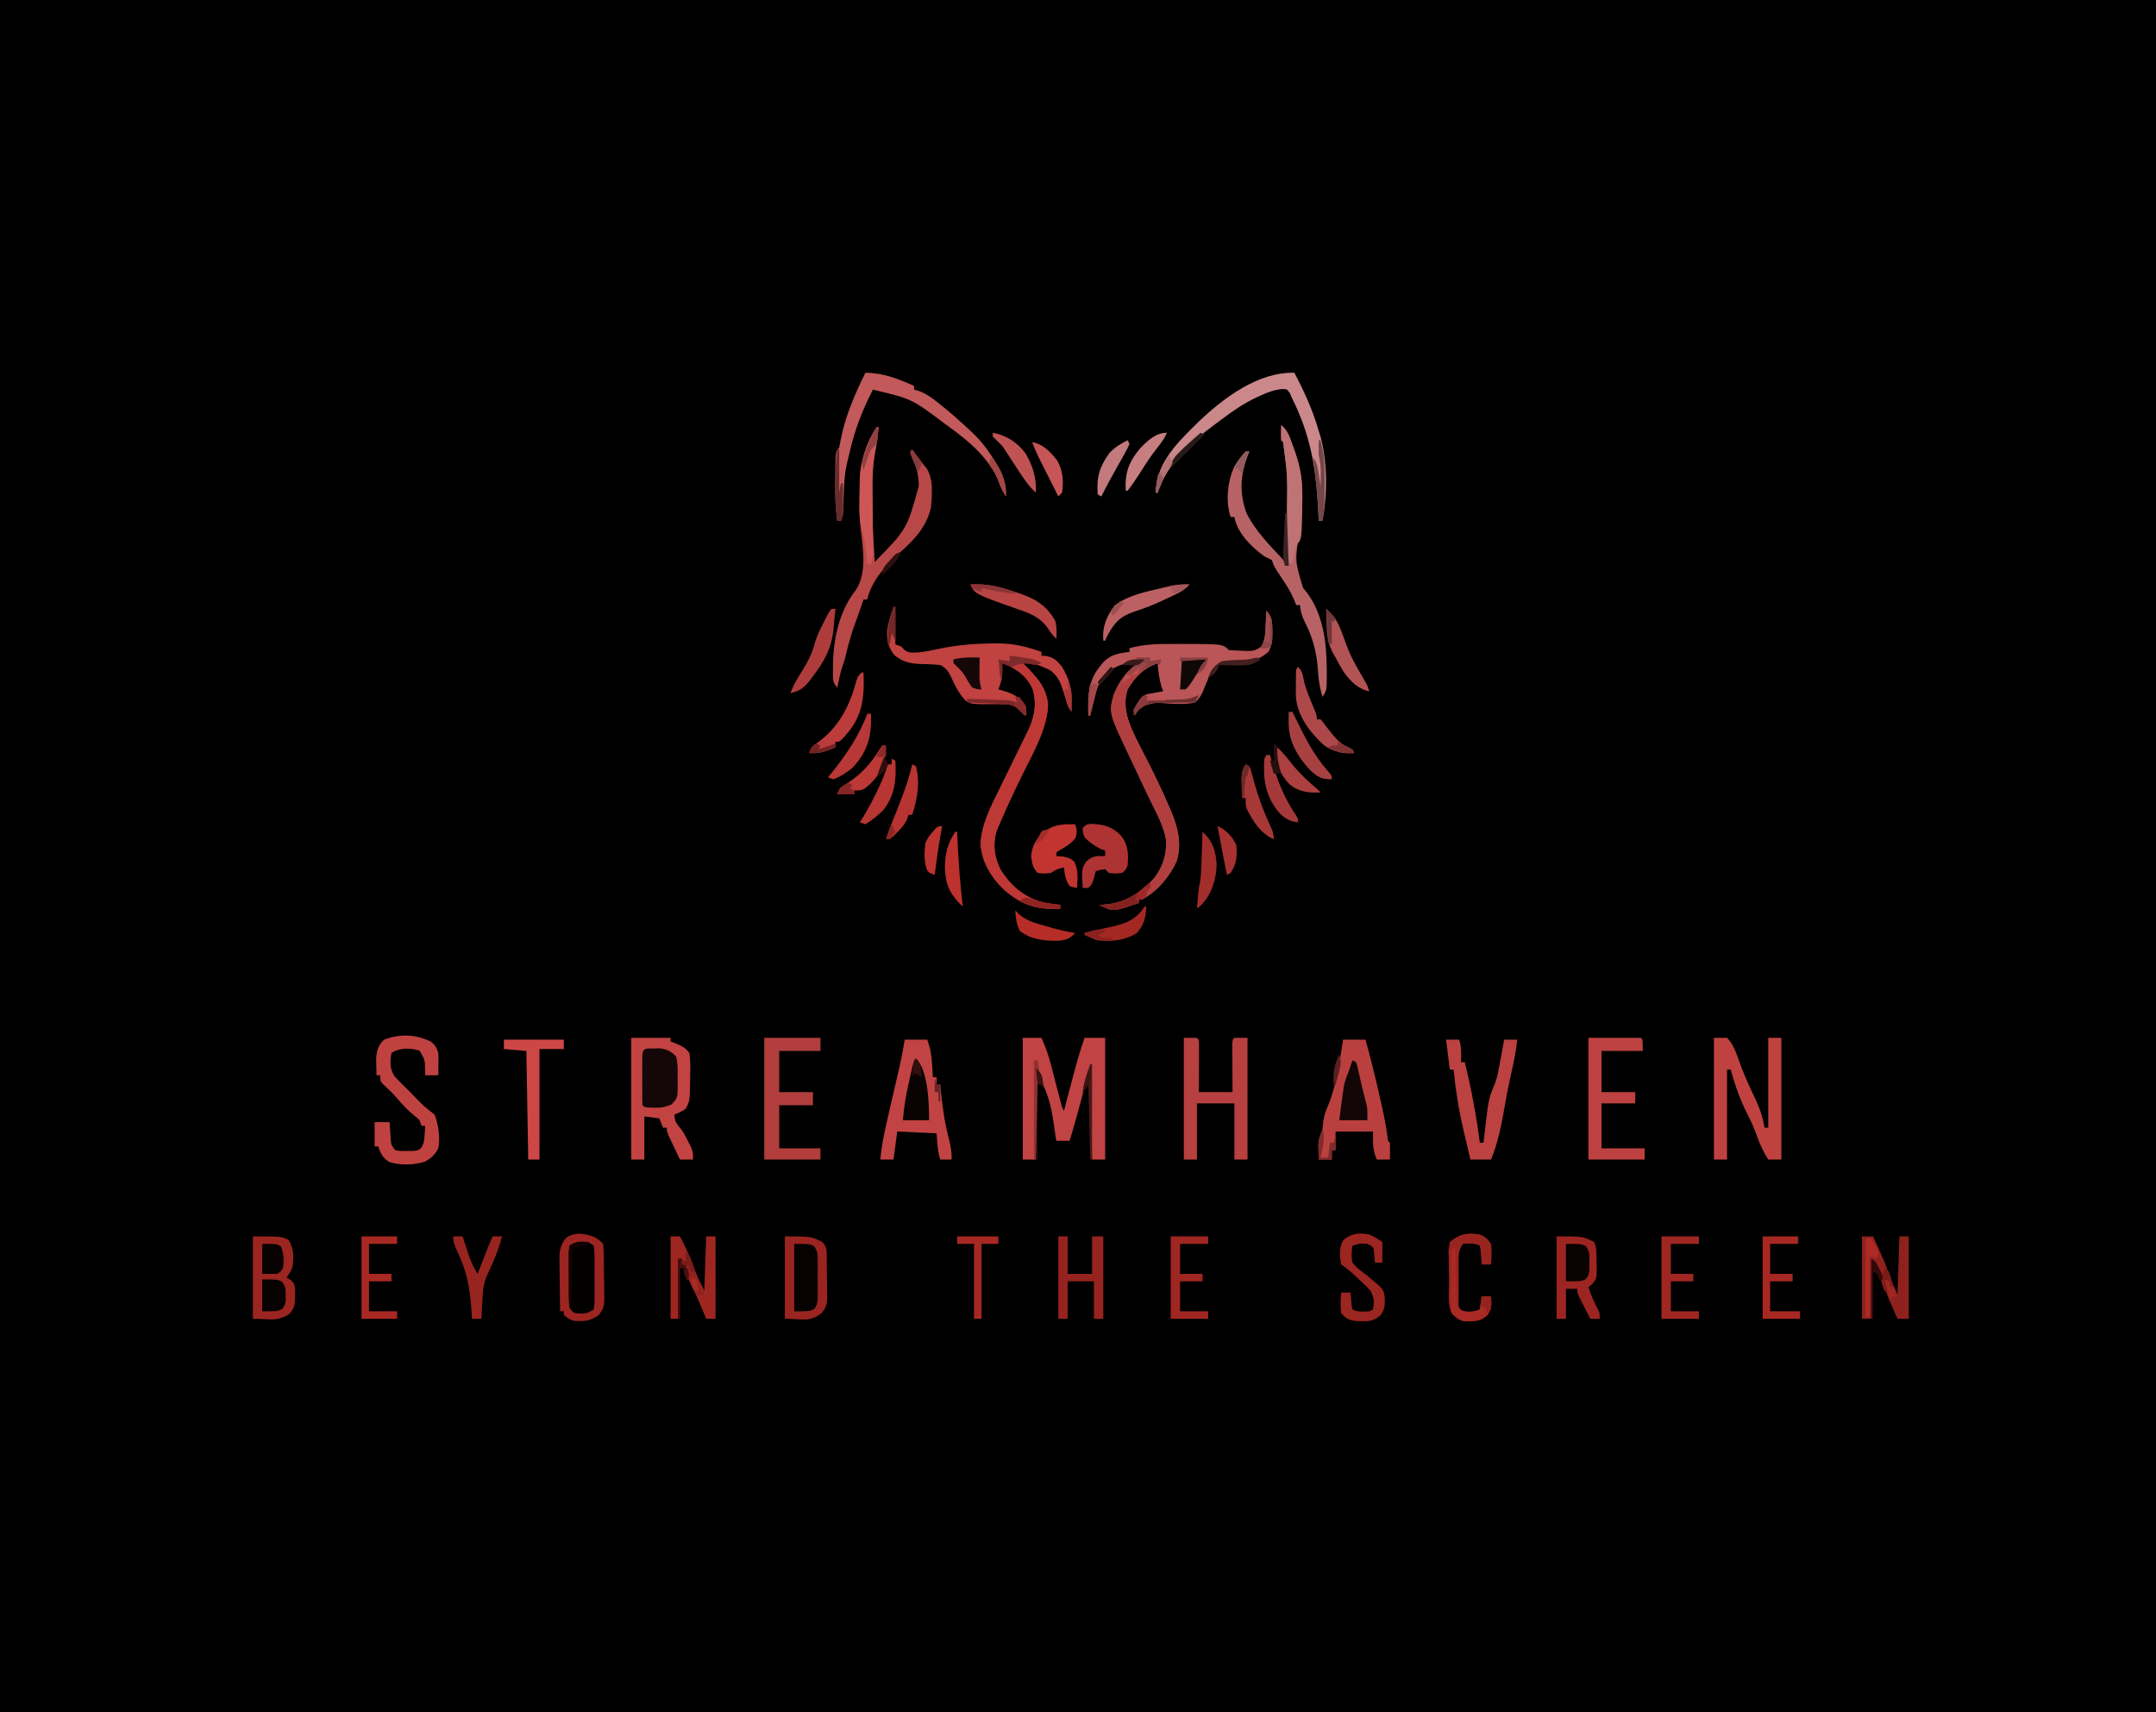 <?xml version="1.0" encoding="UTF-8"?>
<svg version="1.1" xmlns="http://www.w3.org/2000/svg" width="1151" height="914">
<path d="M0 0 C379.83 0 759.66 0 1151 0 C1151 301.62 1151 603.24 1151 914 C771.17 914 391.34 914 0 914 C0 612.38 0 310.76 0 0 Z " fill="#000000" transform="translate(0,0)"/>
<path d="M0 0 C0.33 0 0.66 0 1 0 C1 6.6 1 13.2 1 20 C1.99 20.33 2.98 20.66 4 21 C4.473 21.509 4.946 22.018 5.433 22.543 C7.94 24.874 10.218 24.341 13.498 24.23 C16.797 23.927 19.959 23.29 23.192 22.576 C32.986 20.423 42.539 19.564 52.562 19.5 C53.702 19.482 54.842 19.464 56.017 19.445 C64.248 19.503 71.275 21.207 79 24 C79 24.66 79 25.32 79 26 C79.887 26.062 80.774 26.124 81.688 26.188 C85.917 27.225 87.273 28.627 90 32 C93.633 38.145 95.14 43.08 95.062 50.25 C95.053 51.328 95.044 52.405 95.035 53.516 C95.024 54.335 95.012 55.155 95 56 C92.888 52.832 92.178 50.343 91.188 46.688 C89.509 41.196 88.398 37.728 84 34 C78.902 31.37 73.727 29.603 68 29 C68.701 29.681 69.403 30.361 70.125 31.062 C76.41 37.401 81.917 43.176 82.5 52.562 C81.893 65.587 74.154 78.402 68.562 89.938 C62.278 102.926 62.278 102.926 56.465 116.129 C55.985 117.265 55.506 118.402 55.011 119.573 C52.91 126.695 53.812 133.353 57 140 C62.807 149.279 70.273 155.509 81 158 C83.675 158.454 86.294 158.754 89 159 C89 159.66 89 160.32 89 161 C76.668 161.763 68.692 159.148 59.258 151.133 C52.176 144.443 46.978 136.07 46.5 126.125 C47.121 115.709 52.145 106.145 56.716 96.957 C57.648 95.078 58.568 93.194 59.485 91.307 C61.852 86.435 64.224 81.567 66.627 76.713 C68.065 73.798 69.473 70.87 70.875 67.938 C71.508 66.684 71.508 66.684 72.155 65.405 C75.451 58.411 76.642 50.811 74.093 43.342 C71.303 37.34 66.761 34.021 61 31 C60.01 30.67 59.02 30.34 58 30 C58.041 31.196 58.083 32.392 58.125 33.625 C58.139 37.423 57.42 40.45 56 44 C56.592 44.159 57.183 44.317 57.793 44.48 C63.036 46.028 66.622 47.461 70 52 C70.812 55.312 70.812 55.312 71 58 C69.535 56.73 68.07 55.461 66.605 54.191 C63.545 51.92 60.767 51.896 57.105 51.93 C56.15 51.919 55.194 51.909 54.209 51.898 C52.206 51.883 50.204 51.89 48.201 51.922 C41.07 51.788 41.07 51.788 38.056 49.568 C35.174 46.317 33.114 42.729 31.375 38.75 C29.78 35.107 28.592 32.867 25 31 C22.155 30.704 19.471 30.534 16.625 30.5 C10.244 30.422 5.361 29.947 0.32 25.527 C-2.868 21.287 -3.635 17.929 -3.375 12.645 C-2.754 8.267 -1.485 4.155 0 0 Z " fill="#C14241" transform="translate(477,324)"/>
<path d="M0 0 C3.377 3.377 3.212 6.736 3.312 11.312 C3.267 15.429 3.083 17.806 1.438 21.625 C-4.337 27.252 -10.615 27.432 -18.215 27.439 C-23.099 27.575 -25.614 28.459 -29 32 C-30.239 34.04 -30.239 34.04 -31 36.25 C-31.61 37.856 -32.288 39.436 -33 41 C-33.252 41.679 -33.504 42.358 -33.764 43.058 C-34.931 45.582 -35.9 47.158 -38 49 C-42.503 50.007 -46.908 49.799 -51.5 49.625 C-59.591 48.908 -59.591 48.908 -66.957 51.358 C-68.531 53.144 -68.531 53.144 -70 56 C-70.33 55.01 -70.66 54.02 -71 53 C-66.501 45.399 -66.501 45.399 -62.617 44.367 C-61.26 44.124 -61.26 44.124 -59.875 43.875 C-58.51 43.624 -58.51 43.624 -57.117 43.367 C-56.069 43.185 -56.069 43.185 -55 43 C-55.309 42.196 -55.619 41.391 -55.938 40.562 C-57.186 36.378 -57.634 32.337 -58 28 C-65.65 30.85 -69.719 34.967 -74 42 C-77.69 53.07 -71.873 63.424 -66.984 73.219 C-65.911 75.315 -64.832 77.408 -63.75 79.5 C-59.496 87.858 -55.429 96.247 -51.75 104.875 C-51.195 106.175 -51.195 106.175 -50.628 107.502 C-47.064 115.996 -45.065 124.617 -47.836 133.758 C-51.707 142.047 -57.924 149.577 -66 154 C-66.66 154 -67.32 154 -68 154 C-68 154.66 -68 155.32 -68 156 C-81.577 160.59 -81.577 160.59 -87.195 157.98 C-88.089 157.495 -88.089 157.495 -89 157 C-88.394 156.986 -87.788 156.972 -87.164 156.957 C-75.922 156.317 -67.606 151.146 -60 143 C-55.132 136.599 -53.3 130.799 -53.426 122.734 C-54.56 115.36 -58.169 108.886 -61.424 102.237 C-64.279 96.374 -67.04 90.467 -69.811 84.565 C-70.791 82.484 -71.779 80.407 -72.77 78.331 C-84.09 54.496 -84.09 54.496 -81.375 44.758 C-78.802 38.12 -74.058 31.262 -67.75 27.746 C-67.172 27.5 -66.595 27.254 -66 27 C-73.99 27.507 -80.739 28.779 -86.59 34.559 C-89.646 38.41 -90.667 42.666 -91.812 47.375 C-92.028 48.206 -92.244 49.038 -92.467 49.895 C-92.992 51.926 -93.498 53.963 -94 56 C-94.33 56 -94.66 56 -95 56 C-95.361 46.581 -95.204 37.582 -89 30 C-88.59 29.464 -88.18 28.927 -87.758 28.375 C-83.63 23.524 -79.17 22.707 -73 22 C-73 21.34 -73 20.68 -73 20 C-65.041 17.81 -57.475 17.701 -49.25 17.75 C-47.969 17.742 -46.687 17.735 -45.367 17.727 C-23.229 17.771 -23.229 17.771 -20 21 C-17.543 21.207 -15.148 21.324 -12.688 21.375 C-12.01 21.412 -11.333 21.45 -10.635 21.488 C-7.093 21.551 -5.326 21.268 -2.566 18.996 C-0.547 15.133 -0.335 11.988 -0.25 7.688 C-0.206 6.577 -0.206 6.577 -0.16 5.443 C-0.09 3.629 -0.043 1.815 0 0 Z " fill="#BA5657" transform="translate(676,326)"/>
<path d="M0 0 C6.93 0 13.86 0 21 0 C21 0.66 21 1.32 21 2 C22.083 2.371 22.083 2.371 23.188 2.75 C28.473 5.099 28.473 5.099 31 8 C31.696 12.153 31.559 16.239 31.438 20.438 C31.432 21.57 31.426 22.702 31.42 23.869 C31.276 33.631 31.276 33.631 29 38 C25.875 39.812 25.875 39.812 23 41 C23.385 44.511 23.385 44.511 25.344 47.297 C27.572 49.589 28.759 52.084 30.188 54.938 C30.717 55.978 31.247 57.018 31.793 58.09 C33 61 33 61 33 65 C30.69 65 28.38 65 26 65 C24.829 62.544 23.663 60.085 22.5 57.625 C22.166 56.926 21.832 56.228 21.488 55.508 C19 50.227 19 50.227 19 48 C18.34 48 17.68 48 17 48 C16.34 46.35 15.68 44.7 15 43 C12.36 42.67 9.72 42.34 7 42 C7 49.59 7 57.18 7 65 C4.69 65 2.38 65 0 65 C0 43.55 0 22.1 0 0 Z " fill="#C24342" transform="translate(337,554)"/>
<path d="M0 0 C3.3 0 6.6 0 10 0 C12.107 4.678 13.716 9.193 15.008 14.176 C15.179 14.827 15.35 15.478 15.526 16.149 C16.064 18.202 16.595 20.257 17.125 22.312 C17.663 24.385 18.203 26.458 18.746 28.529 C19.234 30.395 19.717 32.263 20.2 34.13 C20.878 36.915 20.878 36.915 22 39 C22.227 38.138 22.453 37.277 22.687 36.389 C23.54 33.151 24.396 29.914 25.253 26.677 C25.622 25.284 25.989 23.89 26.356 22.496 C28.349 14.916 30.402 7.401 33 0 C36.63 0 40.26 0 44 0 C44 21.45 44 42.9 44 65 C41.69 65 39.38 65 37 65 C36.67 48.5 36.34 32 36 15 C33.501 24.422 33.501 24.422 31.005 33.845 C29.119 40.934 27.177 47.994 25 55 C22.69 55 20.38 55 18 55 C17.869 54.442 17.739 53.885 17.604 53.31 C14.973 34.516 14.973 34.516 8 18 C7.67 33.51 7.34 49.02 7 65 C4.69 65 2.38 65 0 65 C0 43.55 0 22.1 0 0 Z " fill="#C24343" transform="translate(546,554)"/>
<path d="M0 0 C3.96 0 7.92 0 12 0 C14.63 9.602 17.057 19.224 19.238 28.937 C19.693 30.962 20.156 32.986 20.619 35.01 C22.052 41.33 23.267 47.561 24 54 C24.33 54.33 24.66 54.66 25 55 C25.072 56.519 25.084 58.042 25.062 59.562 C25.053 60.389 25.044 61.215 25.035 62.066 C25.024 62.704 25.012 63.343 25 64 C22.69 64 20.38 64 18 64 C15.716 58.434 16 55.637 16 49 C9.4 49 2.8 49 -4 49 C-4 52.3 -4 55.6 -4 59 C-4.66 59 -5.32 59 -6 59 C-6 60.65 -6 62.3 -6 64 C-8.31 64 -10.62 64 -13 64 C-13.054 62.271 -13.093 60.542 -13.125 58.812 C-13.148 57.85 -13.171 56.887 -13.195 55.895 C-12.99 52.849 -12.195 50.785 -11 48 C-10.876 46.783 -10.752 45.566 -10.625 44.312 C-10.286 41.092 -9.496 38.583 -8.188 35.625 C-3.471 24.512 -1.824 11.854 0 0 Z " fill="#BA4040" transform="translate(717,555)"/>
<path d="M0 0 C3.96 0 7.92 0 12 0 C13.711 4.522 14.352 8.556 14.625 13.375 C14.7 14.62 14.775 15.865 14.852 17.148 C14.901 18.089 14.95 19.03 15 20 C15.66 20 16.32 20 17 20 C17 21.32 17 22.64 17 24 C17.66 24 18.32 24 19 24 C19.098 25.102 19.196 26.204 19.297 27.34 C20.152 36.229 21.415 44.78 23.679 53.427 C24.613 57.04 25.217 60.264 25 64 C23.02 64 21.04 64 19 64 C17.473 59.418 17.396 54.809 17 50 C10.07 49.67 3.14 49.34 -4 49 C-4.66 53.95 -5.32 58.9 -6 64 C-8.31 64 -10.62 64 -13 64 C-12.327 55.741 -10.494 47.803 -8.625 39.75 C-8.317 38.408 -8.01 37.065 -7.703 35.723 C-6.529 30.593 -5.342 25.466 -4.146 20.341 C-3.883 19.209 -3.619 18.077 -3.348 16.91 C-3 15.423 -3 15.423 -2.645 13.906 C-1.622 9.294 -0.807 4.655 0 0 Z " fill="#C24343" transform="translate(483,555)"/>
<path d="M0 0 C3.519 2.742 4.608 6.637 6.062 10.688 C6.318 11.37 6.574 12.053 6.838 12.756 C9.941 21.204 11.338 28.593 11.25 37.625 C11.246 38.6 11.242 39.575 11.238 40.579 C11.175 45.87 10.865 50.957 10 56.188 C7.18 72.055 7.18 72.055 11.625 86.812 C12.17 87.463 12.716 88.114 13.277 88.785 C22.508 100.653 24.238 116.176 24.312 130.625 C24.318 131.693 24.324 132.762 24.33 133.863 C24.256 141.615 24.256 141.615 22 145 C20.593 140.215 19.875 135.861 19.625 130.875 C19.04 122.036 16.927 113.384 12.812 105.5 C11.097 102.187 10.368 99.682 10 96 C9.34 96 8.68 96 8 96 C7.6 94.995 7.201 93.989 6.789 92.953 C5.061 88.921 2.813 85.384 0.375 81.75 C-3.875 75.375 -3.875 75.375 -5 72 C-6.307 71.283 -7.645 70.623 -9 70 C-15.858 65.023 -23.431 57.637 -25 49 C-25.66 49 -26.32 49 -27 49 C-29.8 40.601 -28.732 29.988 -25 22 C-23.234 19.118 -21.399 16.393 -19 14 C-18.34 14 -17.68 14 -17 14 C-17.433 15.021 -17.433 15.021 -17.875 16.062 C-21.876 26.509 -22.465 36.26 -18.52 46.926 C-14.003 56.063 -6.561 63.734 0.383 71.074 C2 73 2 73 2 75 C2.66 75 3.32 75 4 75 C3.836 74.382 3.671 73.763 3.502 73.126 C2.796 68.73 2.918 64.421 2.973 59.977 C2.985 57.965 2.998 55.953 3.01 53.941 C3.034 50.798 3.062 47.654 3.096 44.51 C3.335 26.66 3.335 26.66 1 9 C0.67 8.67 0.34 8.34 0 8 C-0.141 5.329 -0.042 2.676 0 0 Z " fill="#B76365" transform="translate(684,227)"/>
<path d="M0 0 C2.31 0 4.62 0 7 0 C11.065 4.065 12.688 10.716 14.75 16 C16.873 21.405 19.221 26.648 21.75 31.875 C24.313 37.192 26.077 42.156 27 48 C27.66 48 28.32 48 29 48 C29 32.16 29 16.32 29 0 C31.31 0 33.62 0 36 0 C36 21.45 36 42.9 36 65 C33.69 65 31.38 65 29 65 C26.526 61.024 24.653 57.243 23.125 52.812 C21.692 48.689 20.002 44.879 18 41 C14.048 33.306 11.226 25.346 9 17 C8.34 17 7.68 17 7 17 C7 32.84 7 48.68 7 65 C4.69 65 2.38 65 0 65 C0 43.55 0 22.1 0 0 Z " fill="#BF4241" transform="translate(915,554)"/>
<path d="M0 0 C0.33 0 0.66 0 1 0 C0.19 8.099 0.19 8.099 -0.512 11.426 C-4.578 30.891 -1.862 52.294 -1 72 C16.139 54.47 16.139 54.47 22.5 31.5 C22.363 25.631 21.387 21.102 18.777 15.855 C18.521 15.243 18.264 14.631 18 14 C18.33 13.34 18.66 12.68 19 12 C22 16 22 16 25 20 C25.54 20.645 26.08 21.289 26.637 21.953 C30.515 27.776 29.511 36.332 29 43 C26.642 53.257 19.915 60.411 12.188 67.125 C4.98 73.418 -2.957 82.442 -5 92 C-5.66 92 -6.32 92 -7 92 C-7.28 92.853 -7.559 93.707 -7.848 94.586 C-8.985 97.957 -10.206 101.288 -11.438 104.625 C-13.435 110.182 -15.032 115.712 -16.383 121.457 C-17.089 124.368 -18.053 127.159 -19 130 C-19.719 132.989 -20.371 135.991 -21 139 C-23.573 136.427 -23.284 134.648 -23.329 131.135 C-23.324 130.348 -23.318 129.561 -23.312 128.75 C-23.308 127.94 -23.303 127.13 -23.298 126.296 C-23.034 112.557 -19.806 97.996 -11.188 87.062 C-5.062 78.066 -7.279 64.736 -8.523 54.402 C-9.364 47.364 -9.157 40.294 -9.037 33.218 C-9.006 31.367 -8.993 29.515 -8.984 27.664 C-8.621 18.193 -5.268 7.902 0 0 Z " fill="#B84747" transform="translate(468,228)"/>
<path d="M0 0 C2.31 0 4.62 0 7 0 C8 1 8 1 8.114 3.684 C8.108 4.852 8.103 6.019 8.098 7.223 C8.094 8.483 8.091 9.743 8.088 11.041 C8.08 12.382 8.071 13.722 8.062 15.062 C8.057 16.407 8.053 17.751 8.049 19.096 C8.037 22.397 8.019 25.699 8 29 C13.94 29 19.88 29 26 29 C25.988 26.99 25.977 24.981 25.965 22.91 C25.958 20.971 25.951 19.031 25.945 17.092 C25.94 15.741 25.933 14.39 25.925 13.038 C25.912 11.1 25.907 9.161 25.902 7.223 C25.897 6.055 25.892 4.887 25.886 3.684 C26 1 26 1 27 0 C29.31 0 31.62 0 34 0 C34 21.45 34 42.9 34 65 C31.69 65 29.38 65 27 65 C27 55.1 27 45.2 27 35 C20.4 35 13.8 35 7 35 C7 44.9 7 54.8 7 65 C4.69 65 2.38 65 0 65 C0 43.55 0 22.1 0 0 Z " fill="#B94040" transform="translate(632,554)"/>
<path d="M0 0 C2.625 1.625 2.625 1.625 4.625 3.625 C4.862 6.219 4.977 8.703 4.996 11.301 C5.01 12.444 5.01 12.444 5.023 13.61 C5.038 15.225 5.047 16.84 5.051 18.455 C5.062 20.918 5.112 23.379 5.162 25.842 C5.172 27.411 5.179 28.981 5.184 30.551 C5.203 31.284 5.223 32.018 5.243 32.774 C5.208 36.719 4.768 38.446 2.278 41.567 C-1.981 44.871 -6.124 45.218 -11.375 44.625 C-14.375 43.25 -14.375 43.25 -16.375 41.625 C-16.375 40.965 -16.375 40.305 -16.375 39.625 C-17.035 39.625 -17.695 39.625 -18.375 39.625 C-18.449 34.874 -18.504 30.124 -18.54 25.373 C-18.555 23.758 -18.575 22.143 -18.601 20.529 C-18.638 18.203 -18.655 15.877 -18.668 13.551 C-18.683 12.833 -18.699 12.115 -18.715 11.375 C-18.716 6.93 -18.076 4.176 -15.375 0.625 C-10.856 -2.89 -4.945 -2.014 0 0 Z " fill="#9C2521" transform="translate(317.375,660.375)"/>
<path d="M0 0 C2.372 2.026 2.981 2.944 4 6 C4.069 8.061 4.085 10.125 4.062 12.188 C4.053 13.274 4.044 14.361 4.035 15.48 C4.024 16.312 4.012 17.143 4 18 C1.69 18 -0.62 18 -3 18 C-3.014 17.241 -3.028 16.481 -3.043 15.699 C-3.124 9.709 -3.124 9.709 -6.062 4.812 C-11.42 3.331 -16.035 3.224 -21 6 C-21.802 10.655 -22.012 14.433 -19.383 18.504 C-17.02 21.123 -14.552 23.565 -12 26 C-11.016 26.998 -10.035 27.999 -9.059 29.004 C-3.873 34.401 -3.873 34.401 2 39 C4.127 44.381 5.051 51.296 4 57 C2.303 60.281 0.085 62.45 -3.242 64.137 C-9.033 65.95 -16.379 66.203 -22.176 64.277 C-25.522 62.226 -26.97 59.709 -28 56 C-28.66 56 -29.32 56 -30 56 C-30 51.71 -30 47.42 -30 43 C-27.36 43 -24.72 43 -22 43 C-21.927 44.247 -21.927 44.247 -21.852 45.52 C-21.777 46.606 -21.702 47.693 -21.625 48.812 C-21.555 49.891 -21.486 50.97 -21.414 52.082 C-21.188 55.186 -21.188 55.186 -19 58 C-16.211 58.48 -16.211 58.48 -13.062 58.375 C-12.002 58.383 -10.941 58.39 -9.848 58.398 C-7.039 58.211 -7.039 58.211 -5.164 56.801 C-3.636 54.437 -3.494 52.608 -3.312 49.812 C-3.247 48.911 -3.181 48.01 -3.113 47.082 C-3.076 46.395 -3.039 45.708 -3 45 C-3.66 45 -4.32 45 -5 45 C-5.33 44.01 -5.66 43.02 -6 42 C-7.398 40.617 -7.398 40.617 -9.125 39.312 C-12.549 36.489 -15.364 33.408 -18.223 30.023 C-20.563 27.359 -23.113 24.95 -25.715 22.543 C-27 21 -27 21 -27 18 C-27.66 18 -28.32 18 -29 18 C-29.054 16.104 -29.093 14.209 -29.125 12.312 C-29.148 11.257 -29.171 10.201 -29.195 9.113 C-28.927 4.829 -28.047 2.047 -25 -1 C-16.383 -4.231 -8.301 -3.932 0 0 Z " fill="#BF4241" transform="translate(230,556)"/>
<path d="M0 0 C2.085 0.283 4.168 0.577 6.25 0.875 C7.99 1.119 7.99 1.119 9.766 1.367 C12.582 1.918 14.552 2.558 17 4 C14.367 5.316 13.198 4.748 10.375 4.062 C9.558 3.868 8.74 3.673 7.898 3.473 C6.959 3.239 6.959 3.239 6 3 C6.701 3.681 7.402 4.361 8.125 5.062 C14.41 11.401 19.917 17.176 20.5 26.562 C19.893 39.587 12.154 52.402 6.562 63.938 C0.278 76.926 0.278 76.926 -5.535 90.129 C-6.015 91.265 -6.494 92.402 -6.989 93.573 C-9.09 100.695 -8.188 107.353 -5 114 C0.807 123.279 8.273 129.509 19 132 C21.675 132.454 24.294 132.754 27 133 C27 133.66 27 134.32 27 135 C14.668 135.763 6.692 133.148 -2.742 125.133 C-9.824 118.443 -15.022 110.07 -15.5 100.125 C-14.879 89.709 -9.855 80.145 -5.284 70.957 C-4.352 69.078 -3.432 67.194 -2.515 65.307 C-0.148 60.435 2.224 55.567 4.627 50.713 C6.065 47.798 7.473 44.87 8.875 41.938 C9.297 41.102 9.72 40.266 10.155 39.405 C13.451 32.411 14.642 24.811 12.093 17.342 C9.303 11.34 4.761 8.021 -1 5 C-1.99 4.67 -2.98 4.34 -4 4 C-4 6.64 -4 9.28 -4 12 C-4.33 12 -4.66 12 -5 12 C-5.33 8.7 -5.66 5.4 -6 2 C-3.03 2.495 -3.03 2.495 0 3 C0 2.01 0 1.02 0 0 Z " fill="#BE3836" transform="translate(539,350)"/>
<path d="M0 0 C9.9 0 19.8 0 30 0 C30 2.31 30 4.62 30 7 C22.74 7 15.48 7 8 7 C8 14.26 8 21.52 8 29 C13.94 29 19.88 29 26 29 C26 31.31 26 33.62 26 36 C20.06 36 14.12 36 8 36 C8 43.59 8 51.18 8 59 C15.26 59 22.52 59 30 59 C30 60.98 30 62.96 30 65 C20.1 65 10.2 65 0 65 C0 43.55 0 22.1 0 0 Z " fill="#B13D3D" transform="translate(408,554)"/>
<path d="M0 0 C14 0 14 0 20 3 C22.803 5.803 22.342 8.482 22.371 12.238 C22.385 13.315 22.385 13.315 22.398 14.413 C22.413 15.934 22.422 17.455 22.426 18.975 C22.437 21.294 22.487 23.61 22.537 25.928 C22.547 27.406 22.554 28.885 22.559 30.363 C22.578 31.053 22.598 31.743 22.618 32.453 C22.582 36.297 22.093 37.884 19.653 40.915 C13.199 45.988 9.762 44 0 44 C0 29.48 0 14.96 0 0 Z " fill="#992420" transform="translate(419,660)"/>
<path d="M0 0 C9.634 0.04 17.342 3.179 26 7 C26 7.66 26 8.32 26 9 C26.861 9.236 27.722 9.472 28.609 9.715 C32.348 11.132 35.166 13.091 38.25 15.562 C38.814 16.006 39.377 16.449 39.958 16.906 C45.174 21.051 50.154 25.428 55 30 C55.721 30.668 56.441 31.335 57.184 32.023 C61.942 36.575 65.586 41.381 69 47 C69.392 47.62 69.784 48.24 70.188 48.879 C73.479 54.288 75.386 59.63 75 66 C73.228 63.342 72.353 61.34 71.312 58.375 C66.402 45.91 55.545 36.743 44.938 29.062 C44.113 28.461 43.288 27.86 42.438 27.241 C24.782 13.913 24.782 13.913 4 9 C-1.675 19.997 -5.764 30.715 -8.497 42.794 C-8.83 44.255 -9.183 45.712 -9.555 47.163 C-11.059 53.232 -11.391 59.139 -11.562 65.375 C-11.622 67.32 -11.686 69.266 -11.754 71.211 C-11.778 72.06 -11.802 72.908 -11.826 73.783 C-12 76 -12 76 -13 79 C-13.66 79 -14.32 79 -15 79 C-15.873 73.001 -16.158 67.184 -16.125 61.125 C-16.122 60.247 -16.12 59.368 -16.117 58.464 C-15.996 41.996 -15.996 41.996 -14 40 C-13.696 38.59 -13.433 37.171 -13.188 35.75 C-10.665 22.92 -5.748 11.649 0 0 Z " fill="#C2595A" transform="translate(462,199)"/>
<path d="M0 0 C5.358 10.117 9.835 19.958 13 31 C13.32 32.012 13.639 33.024 13.969 34.066 C17.722 47.951 17.627 64.922 15 79 C14.34 79 13.68 79 13 79 C12.944 77.542 12.944 77.542 12.887 76.055 C12.061 57.61 10.094 40.157 3 23 C2.613 22.053 2.227 21.105 1.828 20.129 C0.941 18.052 -0.003 16.026 -1 14 C-1.454 12.989 -1.907 11.979 -2.375 10.938 C-3.865 8.711 -3.865 8.711 -6.629 8.695 C-10.649 9.059 -13.926 10.294 -17.562 11.938 C-18.613 12.407 -18.613 12.407 -19.685 12.885 C-26.724 16.149 -32.809 20.318 -39 25 C-40.114 25.827 -41.229 26.654 -42.344 27.48 C-56.006 37.709 -67.331 47.45 -73 64 C-73.33 64 -73.66 64 -74 64 C-73.749 49.197 -63.972 38.814 -54 29 C-53.123 28.125 -52.247 27.249 -51.344 26.348 C-37.908 13.539 -19.408 -0.539 0 0 Z " fill="#CB888A" transform="translate(691,199)"/>
<path d="M0 0 C2.64 0 5.28 0 8 0 C8 0.66 8 1.32 8 2 C9.98 1.67 11.96 1.34 14 1 C13.67 1.99 13.34 2.98 13 4 C12.67 3.67 12.34 3.34 12 3 C4.35 5.85 0.281 9.967 -4 17 C-7.69 28.07 -1.873 38.424 3.016 48.219 C4.089 50.315 5.168 52.408 6.25 54.5 C10.504 62.858 14.571 71.247 18.25 79.875 C18.805 81.175 18.805 81.175 19.372 82.502 C22.936 90.996 24.935 99.617 22.164 108.758 C18.293 117.047 12.076 124.577 4 129 C3.34 129 2.68 129 2 129 C2 129.66 2 130.32 2 131 C-11.577 135.59 -11.577 135.59 -17.195 132.98 C-18.089 132.495 -18.089 132.495 -19 132 C-18.394 131.986 -17.788 131.972 -17.164 131.957 C-5.922 131.317 2.394 126.146 10 118 C14.868 111.599 16.7 105.799 16.574 97.734 C15.44 90.36 11.831 83.886 8.576 77.237 C5.721 71.374 2.96 65.467 0.189 59.565 C-0.791 57.484 -1.779 55.407 -2.77 53.331 C-14.09 29.496 -14.09 29.496 -11.375 19.758 C-8.802 13.12 -4.058 6.262 2.25 2.746 C3.116 2.377 3.116 2.377 4 2 C2.68 1.34 1.36 0.68 0 0 Z " fill="#B13F3F" transform="translate(606,351)"/>
<path d="M0 0 C15 0 15 0 18.938 1.75 C22.026 6.616 21.963 11.387 21 17 C19.465 19.875 19.465 19.875 18 22 C18.648 22.364 19.297 22.727 19.965 23.102 C22 25 22 25 22.566 27.961 C22.556 37.219 22.556 37.219 19.688 41.25 C12.86 45.696 9.917 44 0 44 C0 29.48 0 14.96 0 0 Z " fill="#9B2520" transform="translate(135,660)"/>
<path d="M0 0 C2.31 0 4.62 0 7 0 C8.327 3.981 8.069 7.85 8 12 C8.66 12 9.32 12 10 12 C13.479 26.261 16.168 40.435 18 55 C18.66 55 19.32 55 20 55 C20.11 53.996 20.219 52.992 20.332 51.957 C22.648 31.641 22.648 31.641 25.982 23.645 C26.98 21.051 27.568 18.647 28.07 15.918 C28.244 14.987 28.418 14.055 28.598 13.096 C28.859 11.656 28.859 11.656 29.125 10.188 C29.307 9.208 29.489 8.229 29.676 7.221 C30.122 4.815 30.563 2.408 31 0 C33.31 0 35.62 0 38 0 C37.383 5.596 36.414 10.961 35.125 16.438 C33.725 22.54 32.483 28.64 31.438 34.812 C29.731 44.795 27.871 54.6 24 64 C20.37 64 16.74 64 13 64 C12.036 59.939 11.078 55.876 10.125 51.812 C9.856 50.681 9.586 49.55 9.309 48.385 C6.806 37.674 5.112 26.939 4 16 C3.34 16 2.68 16 2 16 C1.34 10.72 0.68 5.44 0 0 Z " fill="#BC4141" transform="translate(772,555)"/>
<path d="M0 0 C9.24 0 18.48 0 28 0 C29 1 29 1 29 7 C21.74 7 14.48 7 7 7 C7 14.26 7 21.52 7 29 C12.94 29 18.88 29 25 29 C25 30.98 25 32.96 25 35 C19.06 35 13.12 35 7 35 C7 42.92 7 50.84 7 59 C14.59 59 22.18 59 30 59 C30 60.98 30 62.96 30 65 C20.1 65 10.2 65 0 65 C0 43.55 0 22.1 0 0 Z " fill="#BD4141" transform="translate(848,554)"/>
<path d="M0 0 C14 0 14 0 20 3 C21.691 6.382 21.269 10.159 21.312 13.875 C21.342 14.691 21.371 15.507 21.4 16.348 C21.465 22.409 21.465 22.409 18.98 25.57 C18.327 26.042 17.673 26.514 17 27 C18.305 31.351 20.045 35.189 22.195 39.168 C23 41 23 41 23 44 C21.35 44 19.7 44 18 44 C16.828 41.711 15.663 39.419 14.5 37.125 C13.999 36.149 13.999 36.149 13.488 35.152 C11 30.227 11 30.227 11 28 C9.02 28 7.04 28 5 28 C5 33.28 5 38.56 5 44 C3.35 44 1.7 44 0 44 C0 29.48 0 14.96 0 0 Z " fill="#9D2521" transform="translate(831,660)"/>
<path d="M0 0 C1.98 0 3.96 0 6 0 C8.96 6.272 11.664 12.538 13.91 19.102 C15.428 23.139 17.248 27.058 19 31 C19.33 20.77 19.66 10.54 20 0 C21.65 0 23.3 0 25 0 C25 14.52 25 29.04 25 44 C23.02 44 21.04 44 19 44 C13.065 30.498 13.065 30.498 11.375 25.125 C9.853 20.234 9.853 20.234 6 13 C5.67 23.23 5.34 33.46 5 44 C3.35 44 1.7 44 0 44 C0 29.48 0 14.96 0 0 Z " fill="#8E211D" transform="translate(994,660)"/>
<path d="M0 0 C1.65 0 3.3 0 5 0 C8.134 5.922 10.787 11.805 12.91 18.164 C14.342 21.889 16.215 25.431 18 29 C18.33 19.43 18.66 9.86 19 0 C20.65 0 22.3 0 24 0 C24 14.52 24 29.04 24 44 C22.35 44 20.7 44 19 44 C18.685 43.227 18.371 42.453 18.047 41.656 C15.161 34.612 15.161 34.612 11.875 27.75 C9.284 22.715 7.306 17.518 6 12 C5.34 12 4.68 12 4 12 C4 22.56 4 33.12 4 44 C2.68 44 1.36 44 0 44 C0 29.48 0 14.96 0 0 Z " fill="#9E2621" transform="translate(358,660)"/>
<path d="M0 0 C0.942 -0.037 1.885 -0.075 2.855 -0.113 C7.009 0.485 8.826 1.309 11.812 4.312 C12.717 8.159 12.65 11.878 12.562 15.812 C12.586 16.858 12.609 17.903 12.633 18.98 C12.575 26.546 12.575 26.546 9.129 30.012 C5.785 31.323 3.565 31.766 0 31.625 C-1.433 31.588 -1.433 31.588 -2.895 31.551 C-5.188 31.312 -5.188 31.312 -6.188 30.312 C-6.288 28.179 -6.318 26.042 -6.32 23.906 C-6.322 22.606 -6.323 21.305 -6.324 19.965 C-6.322 19.284 -6.32 18.603 -6.318 17.902 C-6.313 15.821 -6.318 13.741 -6.324 11.66 C-6.323 10.359 -6.322 9.059 -6.32 7.719 C-6.319 6.515 -6.318 5.312 -6.317 4.072 C-6.098 -0.596 -4.226 0.108 0 0 Z " fill="#150707" transform="translate(349.188,559.688)"/>
<path d="M0 0 C1.65 0 3.3 0 5 0 C5 6.6 5 13.2 5 20 C9.29 20 13.58 20 18 20 C18 13.4 18 6.8 18 0 C19.98 0 21.96 0 24 0 C24 14.52 24 29.04 24 44 C22.35 44 20.7 44 19 44 C19 37.4 19 30.8 19 24 C14.38 24 9.76 24 5 24 C5 30.6 5 37.2 5 44 C3.35 44 1.7 44 0 44 C0 29.48 0 14.96 0 0 Z " fill="#96231F" transform="translate(565,660)"/>
<path d="M0 0 C10.56 0 21.12 0 32 0 C32 1.65 32 3.3 32 5 C27.71 5 23.42 5 19 5 C19 24.47 19 43.94 19 64 C17.02 64 15.04 64 13 64 C12.505 35.29 12.505 35.29 12 6 C8.04 5.67 4.08 5.34 0 5 C0 3.35 0 1.7 0 0 Z " fill="#CE4747" transform="translate(269,555)"/>
<path d="M0 0 C0.99 0.66 1.98 1.32 3 2 C3.304 4.601 3.42 6.96 3.398 9.562 C3.403 10.683 3.403 10.683 3.407 11.826 C3.409 13.407 3.404 14.987 3.391 16.567 C3.375 18.991 3.391 21.413 3.41 23.836 C3.408 25.37 3.404 26.904 3.398 28.438 C3.408 29.528 3.408 29.528 3.417 30.641 C3.388 32.684 3.388 32.684 3 36 C-0.695 38.463 -2.633 38.39 -7 38 C-8.694 36.946 -8.694 36.946 -10 35 C-10.298 32.437 -10.421 30.121 -10.398 27.559 C-10.401 26.835 -10.404 26.112 -10.407 25.366 C-10.409 23.839 -10.404 22.312 -10.391 20.784 C-10.375 18.442 -10.391 16.102 -10.41 13.76 C-10.408 12.276 -10.404 10.792 -10.398 9.309 C-10.405 8.606 -10.411 7.904 -10.417 7.181 C-10.388 5.209 -10.388 5.209 -10 2 C-6.313 -0.458 -4.357 -0.311 0 0 Z " fill="#030000" transform="translate(314,663)"/>
<path d="M0 0 C6.861 0.356 11.089 1.351 15.969 6.332 C19.82 11.211 19.942 16.263 19.461 22.223 C18.398 24.723 18.398 24.723 16.461 26.223 C12.898 26.598 12.898 26.598 9.461 26.223 C8.801 25.563 8.141 24.903 7.461 24.223 C4.858 24.543 4.858 24.543 2.461 25.223 C2.172 26.336 1.883 27.45 1.586 28.598 C0.461 32.223 0.461 32.223 -1.539 34.223 C-2.529 34.223 -3.519 34.223 -4.539 34.223 C-5.167 24.269 -5.167 24.269 -2.664 20.098 C0.799 17.042 2.917 17.124 7.461 17.223 C7.461 16.233 7.461 15.243 7.461 14.223 C6.76 13.996 6.058 13.769 5.336 13.535 C1.76 11.902 -0.729 9.969 -3.539 7.223 C-4.539 4.535 -4.539 4.535 -4.539 2.223 C-2.539 0.223 -2.539 0.223 0 0 Z " fill="#AD3432" transform="translate(582.539,439.777)"/>
<path d="M0 0 C0.935 2.974 1.17 4.546 0.062 7.5 C-2.398 10.482 -4.999 12.03 -8.355 13.887 C-8.898 14.254 -9.441 14.621 -10 15 C-10 15.66 -10 16.32 -10 17 C-8.928 17.062 -7.855 17.124 -6.75 17.188 C-3 18 -3 18 -0.562 19.875 C1.757 24.514 1.321 28.908 1 34 C-0.875 33.688 -0.875 33.688 -3 33 C-5.296 29.555 -5.54 27.062 -6 23 C-9.795 23.968 -9.795 23.968 -13 26 C-16.375 26.375 -16.375 26.375 -20 26 C-22.738 23.174 -22.989 21.081 -23.5 17.188 C-23.295 12.254 -21.147 8.706 -18 5 C-11.868 0.12 -7.539 -0.126 0 0 Z " fill="#C13430" transform="translate(574,440)"/>
<path d="M0 0 C2.603 1.111 4.642 2.395 7 4 C7 7.63 7 11.26 7 15 C5.68 15 4.36 15 3 15 C2.837 12.982 2.674 10.964 2.512 8.945 C2.126 6.605 2.126 6.605 -1 5 C-5.148 4.713 -5.148 4.713 -9 6 C-9.511 9.13 -9.639 11.881 -9 15 C-6.743 17.874 -3.929 19.844 -1 22 C0.492 23.256 1.971 24.527 3.438 25.812 C4.096 26.376 4.755 26.939 5.434 27.52 C8.009 29.953 8.203 31.884 8.312 35.312 C8.284 38.835 8.067 39.894 6.125 43 C2.255 46.642 -1.08 46.352 -6.223 46.258 C-10.361 45.874 -12.266 45.178 -15 42 C-15.487 38.281 -15.347 34.727 -15 31 C-13.35 31 -11.7 31 -10 31 C-9.927 31.957 -9.927 31.957 -9.852 32.934 C-9.777 33.76 -9.702 34.586 -9.625 35.438 C-9.555 36.261 -9.486 37.085 -9.414 37.934 C-9.277 38.616 -9.141 39.297 -9 40 C-6.014 41.493 -3.291 41.118 0 41 C0.99 40.505 0.99 40.505 2 40 C2.69 34.764 2.69 34.764 0.736 30.06 C-1.035 28.142 -2.877 26.376 -4.812 24.625 C-5.455 24.01 -6.098 23.395 -6.76 22.762 C-9.42 20.242 -11.943 18.038 -15 16 C-15.882 11.756 -16.14 7.03 -13.969 3.164 C-9.94 -0.708 -5.207 -1.018 0 0 Z " fill="#9B2520" transform="translate(731,659)"/>
<path d="M0 0 C8 0 8 0 10.467 1.078 C12.741 3.929 12.518 6.139 12.531 9.75 C12.535 10.405 12.539 11.059 12.543 11.733 C12.546 13.115 12.538 14.497 12.521 15.879 C12.5 17.993 12.521 20.104 12.547 22.219 C12.544 23.563 12.539 24.906 12.531 26.25 C12.527 27.472 12.522 28.694 12.518 29.953 C12 33 12 33 10.467 34.922 C8 36 8 36 0 36 C0 24.12 0 12.24 0 0 Z " fill="#070101" transform="translate(424,664)"/>
<path d="M0 0 C3.519 2.742 4.608 6.637 6.062 10.688 C6.318 11.37 6.574 12.053 6.838 12.756 C9.941 21.204 11.339 28.593 11.25 37.625 C11.245 38.587 11.241 39.549 11.236 40.54 C10.977 61.023 10.977 61.023 8 64 C7.607 65.679 7.259 67.369 6.938 69.062 C6.761 69.982 6.584 70.901 6.402 71.848 C6.27 72.558 6.137 73.268 6 74 C4 73 4 73 3 70 C2.923 68.56 2.903 67.117 2.918 65.675 C2.925 64.802 2.931 63.93 2.938 63.031 C2.949 62.088 2.961 61.144 2.973 60.172 C2.985 58.154 2.998 56.135 3.01 54.117 C3.034 50.951 3.062 47.786 3.096 44.62 C3.34 26.714 3.34 26.714 1 9 C0.67 8.67 0.34 8.34 0 8 C-0.141 5.329 -0.042 2.676 0 0 Z " fill="#BF7375" transform="translate(684,227)"/>
<path d="M0 0 C3.243 1.218 3.783 2.025 6 5 C6.481 8.722 6.353 12.271 6 16 C4.35 16 2.7 16 1 16 C0.951 15.29 0.902 14.579 0.852 13.848 C0.777 12.929 0.702 12.009 0.625 11.062 C0.555 10.146 0.486 9.229 0.414 8.285 C0.277 7.531 0.141 6.777 0 6 C-3.043 4.478 -5.654 4.761 -9 5 C-11.465 8.697 -11.258 10.594 -11.266 15.004 C-11.268 15.683 -11.269 16.362 -11.271 17.062 C-11.273 18.495 -11.269 19.928 -11.261 21.361 C-11.25 23.558 -11.261 25.754 -11.273 27.951 C-11.272 29.344 -11.27 30.736 -11.266 32.129 C-11.263 33.398 -11.261 34.667 -11.259 35.975 C-11.318 39.112 -11.318 39.112 -9 41 C-4.348 41.342 -4.348 41.342 0 40 C0.407 37.678 0.744 35.343 1 33 C2.65 33 4.3 33 6 33 C6.322 37.099 6.414 39.344 4.188 42.875 C0.588 46.372 -2.998 46.332 -7.773 46.293 C-11.068 45.859 -12.765 44.375 -15 42 C-17.394 37.213 -16.354 30.008 -16.405 24.688 C-16.427 22.983 -16.461 21.278 -16.508 19.573 C-16.574 17.113 -16.602 14.656 -16.621 12.195 C-16.649 11.435 -16.677 10.674 -16.705 9.891 C-16.697 7.727 -16.697 7.727 -16 4 C-10.873 -0.411 -6.523 -1.161 0 0 Z " fill="#982420" transform="translate(790,659)"/>
<path d="M0 0 C6.6 0 13.2 0 20 0 C20 1.32 20 2.64 20 4 C15.05 4 10.1 4 5 4 C5 9.28 5 14.56 5 20 C8.96 20 12.92 20 17 20 C17 21.32 17 22.64 17 24 C13.04 24 9.08 24 5 24 C5 29.28 5 34.56 5 40 C9.95 40 14.9 40 20 40 C20 41.32 20 42.64 20 44 C13.4 44 6.8 44 0 44 C0 29.48 0 14.96 0 0 Z " fill="#A02622" transform="translate(887,660)"/>
<path d="M0 0 C6.6 0 13.2 0 20 0 C20 1.32 20 2.64 20 4 C15.05 4 10.1 4 5 4 C5 9.28 5 14.56 5 20 C8.96 20 12.92 20 17 20 C17 21.32 17 22.64 17 24 C13.04 24 9.08 24 5 24 C5 29.28 5 34.56 5 40 C9.95 40 14.9 40 20 40 C20 41.32 20 42.64 20 44 C13.4 44 6.8 44 0 44 C0 29.48 0 14.96 0 0 Z " fill="#A02621" transform="translate(625,660)"/>
<path d="M0 0 C6.27 0 12.54 0 19 0 C19 1.32 19 2.64 19 4 C14.05 4 9.1 4 4 4 C4 9.28 4 14.56 4 20 C7.96 20 11.92 20 16 20 C16 21.32 16 22.64 16 24 C12.04 24 8.08 24 4 24 C4 29.28 4 34.56 4 40 C9.28 40 14.56 40 20 40 C20 41.32 20 42.64 20 44 C13.4 44 6.8 44 0 44 C0 29.48 0 14.96 0 0 Z " fill="#A72823" transform="translate(941,660)"/>
<path d="M0 0 C0.33 0 0.66 0 1 0 C0.508 4.924 -0.122 9.742 -1.029 14.607 C-2.043 20.636 -2.244 26.431 -2.16 32.531 C-2.155 33.57 -2.15 34.609 -2.144 35.68 C-2.127 38.953 -2.096 42.226 -2.062 45.5 C-2.035 48.802 -2.01 52.104 -1.991 55.406 C-1.979 57.45 -1.962 59.493 -1.938 61.536 C-1.931 62.458 -1.925 63.38 -1.918 64.33 C-1.906 65.542 -1.906 65.542 -1.893 66.777 C-1.999 68.981 -2.387 70.886 -3 73 C-3.66 73 -4.32 73 -5 73 C-5.121 71.926 -5.242 70.852 -5.367 69.746 C-5.536 68.31 -5.705 66.874 -5.875 65.438 C-5.993 64.381 -5.993 64.381 -6.113 63.303 C-6.522 59.891 -7.046 56.849 -8.059 53.547 C-9.212 49.203 -9.262 45.282 -9.188 40.812 C-9.177 39.971 -9.166 39.129 -9.155 38.262 C-9.128 36.592 -9.094 34.921 -9.053 33.25 C-9.009 31.386 -8.991 29.521 -8.98 27.656 C-8.629 18.191 -5.263 7.894 0 0 Z " fill="#CE5657" transform="translate(468,228)"/>
<path d="M0 0 C6.27 0 12.54 0 19 0 C19 1.32 19 2.64 19 4 C14.05 4 9.1 4 4 4 C4 9.28 4 14.56 4 20 C7.96 20 11.92 20 16 20 C16 21.32 16 22.64 16 24 C12.04 24 8.08 24 4 24 C4 29.28 4 34.56 4 40 C8.95 40 13.9 40 19 40 C19 41.32 19 42.64 19 44 C12.73 44 6.46 44 0 44 C0 29.48 0 14.96 0 0 Z " fill="#A82823" transform="translate(193,660)"/>
<path d="M0 0 C1.65 0 3.3 0 5 0 C5.326 1.025 5.652 2.05 5.988 3.105 C6.429 4.466 6.871 5.827 7.312 7.188 C7.526 7.861 7.739 8.535 7.959 9.229 C9.242 13.154 10.701 16.528 13 20 C13.326 19.143 13.652 18.286 13.988 17.402 C16.224 11.553 18.469 5.728 21 0 C22.65 0 24.3 0 26 0 C24.173 7.1 21.499 13.523 18.305 20.117 C16.628 23.822 15.898 27.063 15.684 31.109 C15.642 31.863 15.6 32.618 15.557 33.395 C15.498 34.56 15.498 34.56 15.438 35.75 C15.394 36.543 15.351 37.336 15.307 38.152 C15.201 40.101 15.1 42.051 15 44 C13.35 44 11.7 44 10 44 C9.966 43.432 9.931 42.864 9.896 42.279 C9.137 30.647 8.058 20.625 3 10 C0 3.244 0 3.244 0 0 Z " fill="#982420" transform="translate(242,660)"/>
<path d="M0 0 C7.277 -0.393 13.28 0.567 20.188 2.812 C21.463 3.204 21.463 3.204 22.764 3.604 C32.911 6.777 40.019 9.903 45.438 19.562 C46.173 22.75 46.128 25.742 46 29 C43.939 27.145 42.662 25.452 41.188 23.062 C36.84 16.977 30.739 14.995 23.938 12.688 C2.569 5.138 2.569 5.138 0 0 Z " fill="#B94444" transform="translate(518,312)"/>
<path d="M0 0 C2.518 2.518 2.55 4.682 3.227 8.078 C4.404 12.528 6.189 16.707 7.968 20.946 C10 25.817 10 25.817 10 28 C10.66 28 11.32 28 12 28 C13.551 29.793 13.551 29.793 15.312 32.188 C19.36 37.517 22.576 41.68 29 44 C29.33 44.66 29.66 45.32 30 46 C23.852 46.523 19.204 45.397 14 42 C6.38 34.967 -0.301 26.56 -1.175 15.858 C-1.231 13.61 -1.224 11.373 -1.188 9.125 C-1.187 8.354 -1.186 7.583 -1.186 6.789 C-1.141 1.141 -1.141 1.141 0 0 Z " fill="#AD484A" transform="translate(693,356)"/>
<path d="M0 0 C0.33 0 0.66 0 1 0 C1.542 13.749 0.513 23.622 -9 34 C-9.526 34.578 -10.052 35.155 -10.594 35.75 C-12 37 -12 37 -14 37 C-14 37.99 -14 38.98 -14 40 C-18.93 42.04 -22.58 43.407 -28 43 C-26.864 39.591 -26.241 39.243 -23.375 37.312 C-12.117 29.11 -6.448 17.89 -2.859 4.652 C-2 2 -2 2 0 0 Z " fill="#BB3C3B" transform="translate(460,359)"/>
<path d="M0 0 C0.66 0.33 1.32 0.66 2 1 C2.746 3.52 2.746 3.52 3.438 6.812 C4.628 12.338 5.97 17.791 7.449 23.246 C8 26 8 26 8 32 C3.05 32 -1.9 32 -7 32 C-6.423 27.094 -5.768 22.202 -5.062 17.312 C-4.909 16.236 -4.756 15.16 -4.598 14.051 C-4.027 11.139 -3.178 8.713 -2 6 C-1.322 4.004 -0.653 2.005 0 0 Z " fill="#110505" transform="translate(722,566)"/>
<path d="M0 0 C-2.135 2.334 -4.108 3.728 -6.957 5.086 C-7.733 5.457 -8.51 5.827 -9.31 6.209 C-10.136 6.594 -10.962 6.979 -11.812 7.375 C-12.66 7.776 -13.507 8.178 -14.38 8.591 C-19.454 10.954 -24.485 12.917 -29.812 14.625 C-37.342 17.179 -40.171 20.646 -43.875 27.438 C-44.246 28.283 -44.617 29.129 -45 30 C-45.33 30 -45.66 30 -46 30 C-46.629 22.604 -44.324 17.076 -39.875 11.188 C-33.089 6.025 -24.437 4.134 -16.25 2.25 C-15.344 2.03 -14.438 1.809 -13.504 1.582 C-8.916 0.504 -4.749 -0.283 0 0 Z " fill="#BC6163" transform="translate(635,312)"/>
<path d="M0 0 C6.566 6.566 7 24.032 7 33 C2.38 33 -2.24 33 -7 33 C-6.407 25.624 -5.19 18.636 -3.5 11.438 C-3.274 10.442 -3.049 9.446 -2.816 8.42 C-1.136 1.136 -1.136 1.136 0 0 Z " fill="#0A0303" transform="translate(489,565)"/>
<path d="M0 0 C0.66 0 1.32 0 2 0 C1.743 2.835 1.469 5.667 1.188 8.5 C1.117 9.291 1.047 10.083 0.975 10.898 C-0.067 21.063 -3.858 27.929 -10 36 C-10.521 36.7 -11.042 37.4 -11.578 38.121 C-14.657 42.019 -16.963 43.921 -22 45 C-20.435 40.559 -18.061 36.77 -15.562 32.812 C-12.486 27.824 -10.206 23.353 -8.812 17.625 C-7.701 14.035 -6.07 10.785 -4.375 7.438 C-4.061 6.817 -3.747 6.196 -3.423 5.556 C-1.159 1.159 -1.159 1.159 0 0 Z " fill="#AF3C3C" transform="translate(444,325)"/>
<path d="M0 0 C3.681 3.367 5.833 6.162 7.625 10.812 C8.009 11.788 8.393 12.764 8.789 13.77 C9.425 15.467 10.058 17.165 10.653 18.877 C12.479 24.021 14.871 28.608 17.625 33.312 C18.432 34.703 19.237 36.095 20.039 37.488 C20.392 38.092 20.745 38.696 21.108 39.318 C22 41 22 41 23 44 C16.961 42.913 12.747 38.457 9.289 33.594 C7.77 31.096 6.353 28.591 5 26 C4.659 25.418 4.317 24.836 3.966 24.236 C1.027 18.959 0.357 14.489 0.25 8.5 C0.22 7.678 0.191 6.855 0.16 6.008 C0.09 4.006 0.043 2.003 0 0 Z " fill="#B25355" transform="translate(708,325)"/>
<path d="M0 0 C7.26 0 14.52 0 22 0 C22 1.32 22 2.64 22 4 C19.03 4 16.06 4 13 4 C13 17.2 13 30.4 13 44 C11.68 44 10.36 44 9 44 C9 30.8 9 17.6 9 4 C6.03 4 3.06 4 0 4 C0 2.68 0 1.36 0 0 Z " fill="#A72823" transform="translate(511,660)"/>
<path d="M0 0 C2 1 2 1 2.667 2.696 C2.961 3.792 2.961 3.792 3.262 4.91 C3.49 5.728 3.719 6.546 3.955 7.389 C4.317 8.712 4.317 8.712 4.688 10.062 C6.857 17.692 9.438 24.884 12.815 32.061 C14.15 34.917 15 36.8 15 40 C8.075 36.993 3.877 30.437 0.629 23.859 C0 22 0 22 0 18 C-0.66 18 -1.32 18 -2 18 C-2.054 15.75 -2.093 13.5 -2.125 11.25 C-2.148 9.997 -2.171 8.744 -2.195 7.453 C-2.015 4.272 -1.69 2.635 0 0 Z " fill="#A63838" transform="translate(665,408)"/>
<path d="M0 0 C0.66 0 1.32 0 2 0 C2.744 1.541 2.744 1.541 3.504 3.113 C8.32 12.981 13.155 22.74 20.438 31.062 C23 34 23 34 23 36 C17.717 36.112 15.274 34.772 11.438 31.125 C4.45 23.659 -0.185 15.549 -0.062 5.25 C-0.053 4.265 -0.044 3.28 -0.035 2.266 C-0.024 1.518 -0.012 0.77 0 0 Z " fill="#A74041" transform="translate(688,380)"/>
<path d="M0 0 C8 0 8 0 10.469 1.062 C12.773 3.979 12.531 6.336 12.5 10 C12.51 11.238 12.521 12.475 12.531 13.75 C12 17 12 17 10.469 18.938 C8 20 8 20 0 20 C0 13.4 0 6.8 0 0 Z " fill="#0B0202" transform="translate(836,664)"/>
<path d="M0 0 C0.66 0.33 1.32 0.66 2 1 C4.284 10.134 2.771 18.174 0 27 C-0.66 27 -1.32 27 -2 27 C-2.371 28.104 -2.371 28.104 -2.75 29.23 C-4.119 32.264 -5.629 33.998 -8 36.312 C-8.701 37.01 -9.402 37.707 -10.125 38.426 C-12 40 -12 40 -14 40 C-12.586 35.596 -10.947 31.339 -9.188 27.062 C-5.619 18.278 -2.135 9.252 0 0 Z " fill="#B73432" transform="translate(487,408)"/>
<path d="M0 0 C5.488 5.171 7.152 10.357 7.5 17.75 C7.292 25.554 4.771 33.587 -0.812 39.25 C-1.534 39.828 -2.256 40.405 -3 41 C-2.858 39.271 -2.711 37.541 -2.562 35.812 C-2.481 34.85 -2.4 33.887 -2.316 32.895 C-2 30 -2 30 -1.5 27.691 C-0.959 24.78 -0.79 22.002 -0.684 19.043 C-0.621 17.375 -0.621 17.375 -0.557 15.674 C-0.517 14.523 -0.478 13.373 -0.438 12.188 C-0.394 11.018 -0.351 9.848 -0.307 8.643 C-0.201 5.762 -0.099 2.881 0 0 Z " fill="#A22E2C" transform="translate(642,444)"/>
<path d="M0 0 C0.66 0 1.32 0 2 0 C2.381 11.99 0.431 19.956 -8 29 C-11.135 31.45 -14.263 33.593 -18 35 C-18.99 34.67 -19.98 34.34 -21 34 C-20.383 33.247 -19.765 32.494 -19.129 31.719 C-11.404 22.102 -4.3 11.645 0 0 Z " fill="#B73836" transform="translate(463,381)"/>
<path d="M0 0 C0.66 0 1.32 0 2 0 C2.159 0.571 2.317 1.142 2.48 1.73 C5.603 12.582 9.219 22.498 15.645 31.855 C17 34 17 34 17 36 C11.65 35.389 8.781 33.199 5.422 29.051 C-0.653 20.602 -1.755 12.274 -1 2 C-0.67 1.34 -0.34 0.68 0 0 Z " fill="#A5393A" transform="translate(676,403)"/>
<path d="M0 0 C0.66 0.33 1.32 0.66 2 1 C2.561 10.944 1.904 19.202 -4.312 27.312 C-7.405 30.405 -10.264 32.717 -14 35 C-14.99 34.67 -15.98 34.34 -17 34 C-16.648 33.452 -16.296 32.904 -15.934 32.34 C-12.685 27.124 -9.847 21.812 -7.25 16.25 C-6.81 15.312 -6.81 15.312 -6.361 14.355 C-4.652 10.636 -3.222 6.906 -2 3 C-1.34 3 -0.68 3 0 3 C0 2.01 0 1.02 0 0 Z " fill="#B73533" transform="translate(476,405)"/>
<path d="M0 0 C0.33 0 0.66 0 1 0 C1.049 1.296 1.098 2.591 1.148 3.926 C1.644 16.018 2.585 27.981 4 40 C-2.326 33.926 -5.08 29.069 -5.524 20.159 C-5.665 12.458 -4.358 6.475 0 0 Z " fill="#BD322E" transform="translate(510,444)"/>
<path d="M0 0 C7.318 1.401 13.191 5.144 17.613 11.215 C21.507 17.934 23.319 24.182 23 32 C19.29 28.616 16.714 24.803 14 20.625 C13.575 19.978 13.149 19.331 12.711 18.664 C10.75 15.681 8.8 12.691 6.859 9.695 C5.018 6.852 5.018 6.852 2.25 4.25 C1.508 3.507 0.765 2.765 0 2 C0 1.34 0 0.68 0 0 Z " fill="#BF5354" transform="translate(530,231)"/>
<path d="M0 0 C0.66 0 1.32 0 2 0 C1.593 8.798 -0.449 14.924 -7 21 C-10.118 23.729 -10.617 24 -15 24 C-15 24.66 -15 25.32 -15 26 C-17.97 26 -20.94 26 -24 26 C-22.812 22.436 -22.06 22.182 -18.938 20.312 C-11.301 15.391 -5.914 9.439 -1.227 1.688 C-0.822 1.131 -0.417 0.574 0 0 Z " fill="#BC3836" transform="translate(471,398)"/>
<path d="M0 0 C0.33 0 0.66 0 1 0 C0.599 5.81 -0.072 9.436 -4 14 C-10.136 17.954 -17.801 18.844 -25 18 C-27.489 17.189 -29.648 16.176 -32 15 C-32 14.67 -32 14.34 -32 14 C-31.304 13.844 -30.609 13.689 -29.892 13.529 C-26.715 12.808 -23.545 12.06 -20.375 11.312 C-19.281 11.068 -18.186 10.824 -17.059 10.572 C-9.234 8.699 -4.579 6.868 0 0 Z " fill="#A32824" transform="translate(611,484)"/>
<path d="M0 0 C8 0 8 0 10.469 1.156 C12.551 3.663 12.535 5.27 12.5 8.5 C12.51 9.459 12.521 10.418 12.531 11.406 C12 14 12 14 10.469 15.844 C8 17 8 17 0 17 C0 11.39 0 5.78 0 0 Z " fill="#070101" transform="translate(140,683)"/>
<path d="M0 0 C-1.398 3.049 -3.069 5.469 -5.188 8.062 C-8.569 12.33 -11.477 16.787 -14.359 21.402 C-16.449 24.711 -18.641 27.878 -21 31 C-21.33 31 -21.66 31 -22 31 C-22.58 21.86 -20.516 15.741 -14.625 8.688 C-10.737 4.499 -6.075 0 0 0 Z " fill="#C77E80" transform="translate(623,231)"/>
<path d="M0 0 C0.784 0.758 1.567 1.516 2.375 2.297 C6.454 5.691 10.953 6.869 16 8.25 C16.877 8.505 17.753 8.76 18.656 9.023 C23.08 10.289 27.433 11.369 32 12 C29.29 15.117 27.073 15.787 23.027 16.203 C15.782 16.366 8.088 15.573 2.375 10.812 C0.568 7.116 0.278 4.1 0 0 Z " fill="#B62D27" transform="translate(542,486)"/>
<path d="M0 0 C0.33 0 0.66 0 1 0 C1.015 0.923 1.029 1.847 1.044 2.798 C1.105 6.226 1.179 9.653 1.262 13.08 C1.296 14.563 1.324 16.046 1.346 17.529 C1.38 19.662 1.432 21.793 1.488 23.926 C1.514 25.209 1.541 26.492 1.568 27.814 C1.751 30.941 1.751 30.941 3.309 32.927 C6.109 34.704 8.787 34.234 12 34 C12.99 33.505 12.99 33.505 14 33 C14.407 30.678 14.744 28.343 15 26 C16.65 26 18.3 26 20 26 C20.322 30.099 20.414 32.344 18.188 35.875 C15.193 38.784 12.656 39.182 8.625 39.312 C7.5 39.369 7.5 39.369 6.352 39.426 C2.913 38.803 1.427 37.503 -1 35 C-1.46 32.192 -1.611 30.002 -1.523 27.207 C-1.519 26.46 -1.514 25.714 -1.509 24.945 C-1.488 22.566 -1.431 20.19 -1.375 17.812 C-1.358 16.201 -1.344 14.59 -1.332 12.979 C-1.196 1.196 -1.196 1.196 0 0 Z " fill="#AA2924" transform="translate(776,666)"/>
<path d="M0 0 C3.264 3.06 6.017 6.265 8.75 9.812 C12.698 14.834 17.14 18.886 22 23 C22.66 23.66 23.32 24.32 24 25 C17.737 25.391 12.2 24.724 7.266 20.523 C2.639 15.507 -0.146 9.888 -0.188 3 C-0.126 2.01 -0.064 1.02 0 0 Z " fill="#AC3F3F" transform="translate(681,398)"/>
<path d="M0 0 C0.33 0.66 0.66 1.32 1 2 C0.06 4.151 0.06 4.151 -1.422 6.797 C-1.953 7.756 -2.484 8.715 -3.031 9.703 C-3.598 10.709 -4.166 11.714 -4.75 12.75 C-5.85 14.723 -6.949 16.697 -8.047 18.672 C-8.563 19.597 -9.079 20.522 -9.611 21.475 C-11.155 24.283 -12.607 27.115 -14 30 C-14.66 29.67 -15.32 29.34 -16 29 C-16.624 19.573 -15.097 14.353 -9.688 6.75 C-6.626 3.617 -3.882 1.979 0 0 Z " fill="#C37A7D" transform="translate(602,235)"/>
<path d="M0 0 C5.806 1.024 9.937 5.278 13.406 9.855 C16.497 15.209 16.879 20.931 16 27 C15.34 27.66 14.68 28.32 14 29 C12.038 25.106 10.081 21.209 8.125 17.312 C7.569 16.21 7.014 15.107 6.441 13.971 C5.906 12.904 5.371 11.837 4.82 10.738 C4.328 9.759 3.836 8.78 3.329 7.771 C2.103 5.214 1.018 2.645 0 0 Z " fill="#C55556" transform="translate(551,236)"/>
<path d="M0 0 C8 0 8 0 10 1.438 C11.471 5.208 11.749 9.013 11 13 C9.977 14.777 9.977 14.777 8 16 C5.36 16 2.72 16 0 16 C0 10.72 0 5.44 0 0 Z " fill="#070101" transform="translate(140,664)"/>
<path d="M0 0 C4.712 2.09 7.672 5.345 10 10 C10.594 15.71 10.204 20.071 7 25 C6.34 25.33 5.68 25.66 5 26 C3.233 17.352 1.615 8.677 0 0 Z " fill="#A73231" transform="translate(650,441)"/>
<path d="M0 0 C-0.012 0.892 -0.023 1.784 -0.035 2.703 C-0.044 3.874 -0.053 5.044 -0.062 6.25 C-0.074 7.41 -0.086 8.57 -0.098 9.766 C-0.018 12.41 0.214 14.498 1 17 C-1.188 17 -1.188 17 -4 16 C-5.436 14.109 -6.564 12.137 -7.73 10.07 C-8.937 8.103 -10.14 6.698 -11.812 5.125 C-12.534 4.424 -13.256 3.723 -14 3 C-14 2.34 -14 1.68 -14 1 C-9.328 -0.206 -4.785 -0.094 0 0 Z " fill="#150707" transform="translate(523,351)"/>
<path d="M0 0 C-0.121 0.62 -0.242 1.24 -0.367 1.879 C-1.883 9.887 -2.975 17.917 -4 26 C-7 25 -7 25 -8.164 23.305 C-9.836 18.695 -9.535 13.819 -9 9 C-7.188 5.438 -7.188 5.438 -5 3 C-4.464 2.381 -3.928 1.762 -3.375 1.125 C-2 0 -2 0 0 0 Z " fill="#BD332F" transform="translate(503,441)"/>
<path d="M0 0 C4.29 0 8.58 0 13 0 C11.964 3.109 11.242 3.802 9 6 C8.111 7.332 7.257 8.687 6.438 10.062 C5.057 12.372 3.915 14.085 2 16 C1.01 16 0.02 16 -1 16 C-0.67 10.72 -0.34 5.44 0 0 Z " fill="#100707" transform="translate(631,352)"/>
<path d="M0 0 C0.99 0 1.98 0 3 0 C7.079 7.055 7.079 7.055 6.75 11 C6.503 11.66 6.255 12.32 6 13 C5.67 12.01 5.34 11.02 5 10 C4.01 10 3.02 10 2 10 C2 20.56 2 31.12 2 42 C1.34 42 0.68 42 0 42 C0 28.14 0 14.28 0 0 Z " fill="#AE2A25" transform="translate(996,661)"/>
<path d="M0 0 C0.33 0 0.66 0 1 0 C3.132 7.796 3.267 15.134 3.188 23.188 C3.187 24.432 3.186 25.677 3.186 26.959 C3.159 32.438 3.016 37.602 2 43 C1.34 43 0.68 43 0 43 C-0.073 41.455 -0.073 41.455 -0.148 39.879 C-0.679 29.521 -1.674 19.285 -3 9 C-0.725 12.412 -0.434 14.657 0.125 18.688 C0.293 19.867 0.46 21.046 0.633 22.262 C0.754 23.165 0.875 24.069 1 25 C1.027 23.104 1.046 21.208 1.062 19.312 C1.074 18.257 1.086 17.201 1.098 16.113 C1.008 13.264 0.585 10.778 0 8 C-0.117 5.323 -0.045 2.682 0 0 Z " fill="#744749" transform="translate(704,235)"/>
<path d="M0 0 C2.326 2.326 2.83 4.025 3.875 7.125 C5.139 10.741 6.49 14.161 8.25 17.562 C10 21 10 21 10 23 C8.68 23.33 7.36 23.66 6 24 C2.784 17.789 0.214 11.642 -2 5 C-1.34 5 -0.68 5 0 5 C0 3.35 0 1.7 0 0 Z " fill="#91221E" transform="translate(366,668)"/>
<path d="M0 0 C0.33 0 0.66 0 1 0 C1 7.59 1 15.18 1 23 C1.33 21.35 1.66 19.7 2 18 C2.33 18 2.66 18 3 18 C3.027 20.771 3.047 23.542 3.062 26.312 C3.071 27.098 3.079 27.884 3.088 28.693 C3.091 29.451 3.094 30.208 3.098 30.988 C3.103 31.685 3.108 32.381 3.114 33.099 C3 35 3 35 2 38 C1.34 38 0.68 38 0 38 C-0.873 32.001 -1.157 26.184 -1.125 20.125 C-1.123 19.247 -1.121 18.37 -1.119 17.466 C-1.08 11.585 -0.778 5.835 0 0 Z " fill="#682C2C" transform="translate(447,240)"/>
<path d="M0 0 C0 0.99 0 1.98 0 3 C-0.66 3.66 -1.32 4.32 -2 5 C-2 5.99 -2 6.98 -2 8 C-3.32 8.33 -4.64 8.66 -6 9 C-6 9.66 -6 10.32 -6 11 C-19.577 15.59 -19.577 15.59 -25.195 12.98 C-25.791 12.657 -26.386 12.333 -27 12 C-26.394 11.986 -25.788 11.972 -25.164 11.957 C-14.763 11.365 -7.492 7.004 0 0 Z " fill="#842220" transform="translate(614,471)"/>
<path d="M0 0 C0.33 0 0.66 0 1 0 C1 16.83 1 33.66 1 51 C0.67 51 0.34 51 0 51 C-0.33 37.8 -0.66 24.6 -1 11 C-1.99 12.32 -2.98 13.64 -4 15 C-3.326 9.742 -1.757 4.974 0 0 Z " fill="#481819" transform="translate(582,568)"/>
<path d="M0 0 C3.904 3.904 3.562 5.662 4 11 C3.67 10.34 3.34 9.68 3 9 C2.34 9 1.68 9 1 9 C1 22.2 1 35.4 1 49 C0.67 49 0.34 49 0 49 C0 32.83 0 16.66 0 0 Z " fill="#290E0E" transform="translate(553,570)"/>
<path d="M0 0 C2.352 2.352 2.916 4.183 4 7.312 C5.257 10.912 6.56 14.47 8 18 C7.34 18 6.68 18 6 18 C5.67 17.01 5.34 16.02 5 15 C4.34 14.67 3.68 14.34 3 14 C3.66 16.31 4.32 18.62 5 21 C3 20 3 20 2.219 17.891 C1.982 17.019 1.744 16.148 1.5 15.25 C0.709 12.399 -0.059 9.875 -1.312 7.188 C-2.248 4.21 -1.392 2.706 0 0 Z " fill="#90221E" transform="translate(1003,669)"/>
<path d="M0 0 C0.66 0.33 1.32 0.66 2 1 C1.67 1.66 1.34 2.32 1 3 C4.73 2.89 8.459 2.759 12.188 2.625 C13.243 2.594 14.298 2.563 15.385 2.531 C16.917 2.473 16.917 2.473 18.48 2.414 C19.887 2.367 19.887 2.367 21.321 2.319 C24.17 1.98 26.395 1.177 29 0 C28.34 1.32 27.68 2.64 27 4 C25.812 3.998 25.812 3.998 24.601 3.997 C21.004 4.009 17.409 4.066 13.812 4.125 C11.944 4.121 11.944 4.121 10.037 4.117 C3.688 4.028 3.688 4.028 -1.979 6.394 C-3.548 8.171 -3.548 8.171 -5 11 C-5.33 10.01 -5.66 9.02 -6 8 C-4.226 5.002 -2.465 2.465 0 0 Z " fill="#6B2E2F" transform="translate(611,371)"/>
<path d="M0 0 C0.66 0 1.32 0 2 0 C2.33 1.98 2.66 3.96 3 6 C2.67 6 2.34 6 2 6 C1.67 21.51 1.34 37.02 1 53 C0.67 53 0.34 53 0 53 C0 35.51 0 18.02 0 0 Z " fill="#913131" transform="translate(552,566)"/>
<path d="M0 0 C2.085 0.283 4.168 0.577 6.25 0.875 C7.99 1.119 7.99 1.119 9.766 1.367 C12.582 1.918 14.552 2.558 17 4 C14.506 5.247 13.41 4.872 10.688 4.438 C6.745 3.92 4.672 4.47 1 6 C-1.812 5.125 -1.812 5.125 -4 4 C-4 6.64 -4 9.28 -4 12 C-4.33 12 -4.66 12 -5 12 C-5.33 8.7 -5.66 5.4 -6 2 C-3.03 2.495 -3.03 2.495 0 3 C0 2.01 0 1.02 0 0 Z " fill="#7C2A2A" transform="translate(539,350)"/>
<path d="M0 0 C0.66 0.33 1.32 0.66 2 1 C-2.564 4.485 -6.329 4.367 -11.812 4.188 C-12.601 4.174 -13.389 4.16 -14.201 4.146 C-16.134 4.111 -18.067 4.058 -20 4 C-20.286 4.624 -20.572 5.248 -20.867 5.891 C-22.196 8.365 -23.687 9.458 -26 11 C-24.635 6.532 -22.932 4.515 -19 2 C-16.178 1.583 -13.696 1.351 -10.875 1.312 C-5.36 1.206 -5.36 1.206 0 0 Z " fill="#431F1F" transform="translate(671,351)"/>
<path d="M0 0 C3.467 3.467 3.161 6.878 3.188 11.562 C3.202 12.719 3.216 13.875 3.23 15.066 C3 18 3 18 1 20 C-0.32 20 -1.64 20 -3 20 C-2.683 19.51 -2.366 19.02 -2.039 18.516 C-0.586 14.998 -0.534 11.503 -0.375 7.75 C-0.336 7.005 -0.298 6.26 -0.258 5.492 C-0.164 3.662 -0.081 1.831 0 0 Z " fill="#9E4E4F" transform="translate(676,326)"/>
<path d="M0 0 C1.371 0.439 1.371 0.439 2.77 0.887 C7.42 2.284 11.754 3.119 16.582 3.574 C16.582 4.234 16.582 4.894 16.582 5.574 C8.281 6.088 2.063 5.281 -5.418 1.574 C-2.418 -0.426 -2.418 -0.426 0 0 Z " fill="#912420" transform="translate(549.418,479.426)"/>
<path d="M0 0 C1.202 3.531 0.795 6.129 0.062 9.75 C-0.132 10.735 -0.327 11.72 -0.527 12.734 C-0.683 13.482 -0.839 14.23 -1 15 C0.32 15 1.64 15 3 15 C3.33 12.36 3.66 9.72 4 7 C4.66 7 5.32 7 6 7 C6.33 5.68 6.66 4.36 7 3 C7 5.64 7 8.28 7 11 C6.34 11 5.68 11 5 11 C5 12.65 5 14.3 5 16 C2.69 16 0.38 16 -2 16 C-2.054 14.271 -2.093 12.542 -2.125 10.812 C-2.148 9.85 -2.171 8.887 -2.195 7.895 C-1.991 4.872 -1.269 2.732 0 0 Z " fill="#7E2B2B" transform="translate(706,603)"/>
<path d="M0 0 C0.66 0 1.32 0 2 0 C6.09 5.142 6.09 5.142 5.75 8.375 C5.503 8.911 5.255 9.447 5 10 C4.237 9.196 3.474 8.391 2.688 7.562 C-0.874 4.167 -3.371 3.875 -8.105 3.684 C-9.58 3.621 -9.58 3.621 -11.084 3.557 C-12.108 3.517 -13.132 3.478 -14.188 3.438 C-15.223 3.394 -16.259 3.351 -17.326 3.307 C-19.884 3.201 -22.442 3.098 -25 3 C-25.33 2.34 -25.66 1.68 -26 1 C-22.062 1.139 -18.125 1.287 -14.188 1.438 C-13.068 1.477 -11.948 1.516 -10.795 1.557 C-9.185 1.619 -9.185 1.619 -7.543 1.684 C-6.553 1.72 -5.563 1.757 -4.544 1.795 C-2 2 -2 2 1 3 C0.67 2.01 0.34 1.02 0 0 Z " fill="#7B2827" transform="translate(542,372)"/>
<path d="M0 0 C0.66 0 1.32 0 2 0 C2.702 1.242 3.386 2.494 4.062 3.75 C4.445 4.446 4.828 5.142 5.223 5.859 C6.131 8.361 5.883 9.533 5 12 C3.539 9.353 3 8.106 3 5 C2.34 5 1.68 5 1 5 C1 13.91 1 22.82 1 32 C0.67 32 0.34 32 0 32 C0 21.44 0 10.88 0 0 Z " fill="#490E0E" transform="translate(362,672)"/>
<path d="M0 0 C2.538 1.269 2.894 2.416 4.125 4.938 C4.478 5.648 4.831 6.358 5.195 7.09 C6 9 6 9 6 11 C5.34 11 4.68 11 4 11 C3.67 10.01 3.34 9.02 3 8 C2.34 7.67 1.68 7.34 1 7 C1 15.25 1 23.5 1 32 C0.67 32 0.34 32 0 32 C0 21.44 0 10.88 0 0 Z " fill="#330809" transform="translate(999,672)"/>
<path d="M0 0 C0.66 0.33 1.32 0.66 2 1 C-3.94 6.94 -9.88 12.88 -16 19 C-16 14.063 -12.327 11.405 -9 8 C-6.06 5.26 -3.058 2.607 0 0 Z " fill="#291A1A" transform="translate(641,231)"/>
<path d="M0 0 C2.64 0 5.28 0 8 0 C8 0.66 8 1.32 8 2 C9.98 1.67 11.96 1.34 14 1 C13.67 1.99 13.34 2.98 13 4 C12.67 3.67 12.34 3.34 12 3 C7.458 4.909 7.458 4.909 3 7 C3 6.34 3 5.68 3 5 C1.35 6.32 -0.3 7.64 -2 9 C-2.66 8.67 -3.32 8.34 -4 8 C1.75 3.125 1.75 3.125 4 2 C2.68 1.34 1.36 0.68 0 0 Z " fill="#893F41" transform="translate(606,351)"/>
<path d="M0 0 C0.33 0 0.66 0 1 0 C1 5.94 1 11.88 1 18 C0.34 16.68 -0.32 15.36 -1 14 C-1.33 15.98 -1.66 17.96 -2 20 C-2.33 20 -2.66 20 -3 20 C-3.416 12.752 -2.442 6.831 0 0 Z " fill="#722828" transform="translate(477,324)"/>
<path d="M0 0 C0 0.33 0 0.66 0 1 C-1.702 1.464 -1.702 1.464 -3.438 1.938 C-6.788 2.629 -6.788 2.629 -8 4 C-8.159 6.29 -8.251 8.584 -8.316 10.879 C-8.337 11.566 -8.358 12.252 -8.379 12.96 C-8.445 15.161 -8.504 17.361 -8.562 19.562 C-8.606 21.051 -8.649 22.54 -8.693 24.029 C-8.801 27.686 -8.902 31.343 -9 35 C-9.33 35 -9.66 35 -10 35 C-10.074 30.337 -10.129 25.674 -10.165 21.011 C-10.18 19.424 -10.2 17.837 -10.226 16.25 C-10.263 13.971 -10.28 11.693 -10.293 9.414 C-10.308 8.703 -10.324 7.991 -10.34 7.258 C-10.341 5.256 -10.341 5.256 -10 2 C-6.356 -0.429 -4.288 -0.162 0 0 Z " fill="#120202" transform="translate(314,663)"/>
<path d="M0 0 C1.172 1.695 1.172 1.695 2 4 C0.953 6.367 0.953 6.367 -0.75 8.875 C-3.113 12.521 -4.884 15.757 -6 20 C-6.33 20 -6.66 20 -7 20 C-6.739 12.035 -4.125 6.75 0 0 Z " fill="#B67375" transform="translate(624,243)"/>
<path d="M0 0 C0.33 0 0.66 0 1 0 C0.913 1.439 0.804 2.876 0.688 4.312 C0.629 5.113 0.571 5.914 0.512 6.738 C-0.101 9.446 -1.052 10.09 -3 12 C-4.219 14.718 -4.219 14.718 -5.188 17.688 C-5.532 18.681 -5.876 19.675 -6.23 20.699 C-6.484 21.458 -6.738 22.218 -7 23 C-8.472 18.457 -6.887 15.201 -5.188 10.938 C-4.777 9.858 -4.777 9.858 -4.357 8.756 C-3.131 5.588 -1.891 2.836 0 0 Z " fill="#914041" transform="translate(468,228)"/>
<path d="M0 0 C8.588 -0.712 15.908 1.388 24 4 C24 4.33 24 4.66 24 5 C17.858 4.415 11.993 3.459 6 2 C6 2.66 6 3.32 6 4 C1.125 2.25 1.125 2.25 0 0 Z " fill="#8C3435" transform="translate(518,312)"/>
<path d="M0 0 C4.751 4.921 7.845 11.983 8.109 18.844 C8.073 19.555 8.037 20.267 8 21 C5.746 17.619 4.51 14.263 3.098 10.473 C2.088 7.944 2.088 7.944 0.352 5.824 C-1 4 -1 4 -0.688 1.75 C-0.461 1.173 -0.234 0.595 0 0 Z " fill="#A24646" transform="translate(529,244)"/>
<path d="M0 0 C1.32 0 2.64 0 4 0 C2.68 5.61 1.36 11.22 0 17 C-0.33 17 -0.66 17 -1 17 C-1.105 11.214 -0.993 5.707 0 0 Z " fill="#A34748" transform="translate(582,365)"/>
<path d="M0 0 C0.66 0.33 1.32 0.66 2 1 C1.959 1.99 1.917 2.98 1.875 4 C1.858 8.238 2.858 11.932 4 16 C2.68 16 1.36 16 0 16 C-0.66 13.69 -1.32 11.38 -2 9 C-1.34 9 -0.68 9 0 9 C0 6.03 0 3.06 0 0 Z " fill="#250E0E" transform="translate(680,397)"/>
<path d="M0 0 C1.65 1.65 3.3 3.3 5 5 C4.67 5.66 4.34 6.32 4 7 C3.67 6.67 3.34 6.34 3 6 C3 10.29 3 14.58 3 19 C2.34 18.67 1.68 18.34 1 18 C0.67 12.06 0.34 6.12 0 0 Z " fill="#6F3739" transform="translate(708,325)"/>
<path d="M0 0 C1.316 0.618 2.628 1.244 3.938 1.875 C4.668 2.223 5.399 2.571 6.152 2.93 C8 4 8 4 9 6 C3.346 6.346 -0.03 5.434 -5 3 C-3 2 -3 2 0 2 C0 1.34 0 0.68 0 0 Z " fill="#813232" transform="translate(714,396)"/>
<path d="M0 0 C0.66 0.33 1.32 0.66 2 1 C1.67 1.66 1.34 2.32 1 3 C3.97 2.01 6.94 1.02 10 0 C10 0.66 10 1.32 10 2 C5.07 4.04 1.42 5.407 -4 5 C-3 2 -3 2 0 0 Z " fill="#722222" transform="translate(436,397)"/>
<path d="M0 0 C0.33 0 0.66 0 1 0 C1.33 9.24 1.66 18.48 2 28 C1.34 28 0.68 28 0 28 C-1.083 24.752 -1.034 22.641 -0.879 19.238 C-0.831 18.12 -0.782 17.002 -0.732 15.85 C-0.676 14.682 -0.62 13.515 -0.562 12.312 C-0.51 11.134 -0.458 9.955 -0.404 8.74 C-0.275 5.827 -0.14 2.913 0 0 Z " fill="#3D2223" transform="translate(686,274)"/>
<path d="M0 0 C1.65 0 3.3 0 5 0 C5.125 3.375 5.125 3.375 5 7 C4.34 7.66 3.68 8.32 3 9 C2.67 8.01 2.34 7.02 2 6 C1.34 6 0.68 6 0 6 C0 4.02 0 2.04 0 0 Z " fill="#94231F" transform="translate(791,692)"/>
<path d="M0 0 C-1.65 0.66 -3.3 1.32 -5 2 C-3.032 3.968 0.348 3.662 3 4 C3 4.33 3 4.66 3 5 C-2.99 5.315 -6.636 4.682 -12 2 C-12 1.67 -12 1.34 -12 1 C-3.964 -1.277 -3.964 -1.277 0 0 Z " fill="#8A211D" transform="translate(591,497)"/>
<path d="M0 0 C2.143 3.477 2.213 6.212 2.125 10.25 C2.107 11.328 2.089 12.405 2.07 13.516 C2.047 14.335 2.024 15.155 2 16 C0.097 13.145 -0.462 11.581 -1.125 8.312 C-1.293 7.504 -1.46 6.696 -1.633 5.863 C-1.754 5.248 -1.875 4.634 -2 4 C-1.34 4 -0.68 4 0 4 C0 2.68 0 1.36 0 0 Z " fill="#A83736" transform="translate(570,364)"/>
<path d="M0 0 C2 1 2 1 2.852 3.066 C3.107 3.89 3.362 4.714 3.625 5.562 C3.885 6.389 4.146 7.215 4.414 8.066 C4.607 8.704 4.801 9.343 5 10 C4.34 10 3.68 10 3 10 C2.67 9.01 2.34 8.02 2 7 C1.34 6.67 0.68 6.34 0 6 C0.66 8.31 1.32 10.62 2 13 C1.34 12.67 0.68 12.34 0 12 C-0.449 10.039 -0.449 10.039 -0.688 7.625 C-0.774 6.834 -0.86 6.042 -0.949 5.227 C-1 3 -1 3 0 0 Z " fill="#791C19" transform="translate(1006,677)"/>
<path d="M0 0 C0.66 0.33 1.32 0.66 2 1 C1.67 1.66 1.34 2.32 1 3 C1.66 3.33 2.32 3.66 3 4 C3 4.66 3 5.32 3 6 C0.03 6 -2.94 6 -6 6 C-5 3 -5 3 -2.562 1.25 C-1.717 0.838 -0.871 0.425 0 0 Z " fill="#862625" transform="translate(453,418)"/>
<path d="M0 0 C4.95 0 9.9 0 15 0 C13.908 5.459 13.312 6.015 9 9 C10.281 5.354 11.167 3.833 14 1 C9.38 1.33 4.76 1.66 0 2 C0 1.34 0 0.68 0 0 Z " fill="#873E40" transform="translate(630,351)"/>
<path d="M0 0 C0.99 0.33 1.98 0.66 3 1 C3 1.99 3 2.98 3 4 C3.66 4 4.32 4 5 4 C5.33 5.65 5.66 7.3 6 9 C5.34 9 4.68 9 4 9 C3.67 9.66 3.34 10.32 3 11 C2.01 7.37 1.02 3.74 0 0 Z " fill="#9F2621" transform="translate(1006,683)"/>
<path d="M0 0 C0 0.99 0 1.98 0 3 C-0.66 3.66 -1.32 4.32 -2 5 C-2 5.99 -2 6.98 -2 8 C-3.98 8.66 -5.96 9.32 -8 10 C-7.444 6.401 -6.251 5.001 -3.438 2.75 C-2.797 2.229 -2.156 1.708 -1.496 1.172 C-1.002 0.785 -0.509 0.398 0 0 Z " fill="#9B2927" transform="translate(614,471)"/>
<path d="M0 0 C0.66 0 1.32 0 2 0 C1.711 0.681 1.423 1.361 1.125 2.062 C-0.126 5.329 -1.074 8.628 -2 12 C-2.66 11.01 -3.32 10.02 -4 9 C-4.99 9.495 -4.99 9.495 -6 10 C-4.633 6.013 -2.848 3.115 0 0 Z " fill="#925C5E" transform="translate(665,241)"/>
<path d="M0 0 C1.381 3.767 0.596 6.448 -0.438 10.25 C-0.725 11.328 -1.012 12.405 -1.309 13.516 C-1.537 14.335 -1.765 15.155 -2 16 C-2.33 16 -2.66 16 -3 16 C-3.38 9.801 -2.835 5.552 0 0 Z " fill="#5C1F1F" transform="translate(715,563)"/>
<path d="M0 0 C0.66 0.33 1.32 0.66 2 1 C1.125 5.875 1.125 5.875 0 7 C-0.234 8.849 -0.413 10.705 -0.562 12.562 C-0.646 13.574 -0.73 14.586 -0.816 15.629 C-0.877 16.411 -0.938 17.194 -1 18 C-1.33 18 -1.66 18 -2 18 C-2.054 15.75 -2.093 13.5 -2.125 11.25 C-2.148 9.997 -2.171 8.744 -2.195 7.453 C-2.015 4.272 -1.69 2.635 0 0 Z " fill="#6F2828" transform="translate(665,408)"/>
<path d="M0 0 C0.66 0.33 1.32 0.66 2 1 C2 1.99 2 2.98 2 4 C-0.312 6 -0.312 6 -3 8 C-4.017 8.982 -5.026 9.975 -6 11 C-5.555 5.96 -3.287 3.624 0 0 Z " fill="#893B3C" transform="translate(611,371)"/>
<path d="M0 0 C-1.477 3.452 -3.438 5.65 -6.125 8.25 C-6.849 8.956 -7.574 9.663 -8.32 10.391 C-8.875 10.922 -9.429 11.453 -10 12 C-10 8.073 -8.721 7.181 -6.125 4.312 C-5.046 3.1 -5.046 3.1 -3.945 1.863 C-2 0 -2 0 0 0 Z " fill="#2D1111" transform="translate(481,295)"/>
<path d="M0 0 C3.006 3.006 2.596 5.824 3 10 C2.01 9.34 1.02 8.68 0 8 C-0.99 8.495 -0.99 8.495 -2 9 C-1.125 1.125 -1.125 1.125 0 0 Z " fill="#321010" transform="translate(489,565)"/>
<path d="M0 0 C-2.53 3.092 -5.225 3.909 -9 5 C-9 4.34 -9 3.68 -9 3 C-9.66 2.34 -10.32 1.68 -11 1 C-7.266 0.121 -3.832 -0.089 0 0 Z " fill="#A6585A" transform="translate(635,312)"/>
<path d="M0 0 C2.228 2.228 2.692 3.658 3.625 6.625 C3.885 7.442 4.146 8.26 4.414 9.102 C4.607 9.728 4.801 10.355 5 11 C4.34 11 3.68 11 3 11 C2.67 10.01 2.34 9.02 2 8 C-0.015 7.267 -0.015 7.267 -2 7 C-2 6.34 -2 5.68 -2 5 C-1.34 5 -0.68 5 0 5 C0 3.35 0 1.7 0 0 Z " fill="#7B1C19" transform="translate(366,668)"/>
<path d="M0 0 C0.66 0 1.32 0 2 0 C6.09 5.142 6.09 5.142 5.75 8.375 C5.503 8.911 5.255 9.447 5 10 C0.125 5.25 0.125 5.25 -1 3 C-0.34 3 0.32 3 1 3 C0.67 2.01 0.34 1.02 0 0 Z " fill="#8A2C2C" transform="translate(542,372)"/>
<path d="M0 0 C0.33 0 0.66 0 1 0 C1.054 2.125 1.093 4.25 1.125 6.375 C1.148 7.558 1.171 8.742 1.195 9.961 C1 13 1 13 -1 15 C-2.32 15 -3.64 15 -5 15 C-4.34 13.68 -3.68 12.36 -3 11 C-2.01 11.33 -1.02 11.66 0 12 C0 8.04 0 4.08 0 0 Z " fill="#8D4446" transform="translate(678,331)"/>
<path d="M0 0 C4.875 4.625 4.875 4.625 6 8 C5.062 10.188 5.062 10.188 4 12 C3.329 10.377 2.663 8.751 2 7.125 C1.629 6.22 1.258 5.315 0.875 4.383 C0 2 0 2 0 0 Z " fill="#883B3C" transform="translate(486,240)"/>
<path d="M0 0 C0.66 0.33 1.32 0.66 2 1 C-0.64 3.97 -3.28 6.94 -6 10 C-6.33 9.34 -6.66 8.68 -7 8 C-4.69 5.36 -2.38 2.72 0 0 Z " fill="#301516" transform="translate(593,356)"/>
<path d="M0 0 C0.66 0 1.32 0 2 0 C1.34 1.32 0.68 2.64 0 4 C-0.99 4 -1.98 4 -3 4 C-1.625 2 -1.625 2 0 0 Z M-6 4 C-5.01 4.33 -4.02 4.66 -3 5 C-4.65 6.32 -6.3 7.64 -8 9 C-7.34 7.35 -6.68 5.7 -6 4 Z " fill="#B65254" transform="translate(607,356)"/>
<path d="M0 0 C-1.32 1.32 -2.64 2.64 -4 4 C-4 3.34 -4 2.68 -4 2 C-5.65 3.32 -7.3 4.64 -9 6 C-9.66 5.67 -10.32 5.34 -11 5 C-4.857 -0.714 -4.857 -0.714 0 0 Z " fill="#994648" transform="translate(613,354)"/>
<path d="M0 0 C0.33 1.32 0.66 2.64 1 4 C1.66 4 2.32 4 3 4 C3 6.97 3 9.94 3 13 C2.67 13 2.34 13 2 13 C2 11.35 2 9.7 2 8 C1.34 8 0.68 8 0 8 C0 5.36 0 2.72 0 0 Z " fill="#6A2424" transform="translate(499,575)"/>
<path d="M0 0 C3.904 3.904 3.562 5.662 4 11 C3.67 10.34 3.34 9.68 3 9 C2.34 9 1.68 9 1 9 C0.67 6.03 0.34 3.06 0 0 Z " fill="#391313" transform="translate(553,570)"/>
<path d="M0 0 C-1.708 2.106 -2.521 2.938 -5.262 3.293 C-6.062 3.258 -6.863 3.223 -7.688 3.188 C-8.9 3.147 -8.9 3.147 -10.137 3.105 C-11.059 3.053 -11.059 3.053 -12 3 C-8.402 -0.598 -4.843 -0.091 0 0 Z " fill="#3A1B1C" transform="translate(611,352)"/>
<path d="M0 0 C0.33 0 0.66 0 1 0 C1.366 3.938 1.302 5.565 -1 8.875 C-1.66 9.576 -2.32 10.277 -3 11 C-2.449 7.051 -1.611 3.651 0 0 Z " fill="#3B1313" transform="translate(581,572)"/>
<path d="M0 0 C1.062 1.812 1.062 1.812 2 4 C0.771 7.688 -0.939 8.724 -4 11 C-2.787 7.276 -1.491 3.622 0 0 Z " fill="#2E0D0D" transform="translate(472,404)"/>
<path d="M0 0 C-1.491 3.795 -3.757 5.61 -7 8 C-4.189 0 -4.189 0 0 0 Z " fill="#A42C2A" transform="translate(560,443)"/>
<path d="M0 0 C0.66 0.33 1.32 0.66 2 1 C0.02 3.31 -1.96 5.62 -4 8 C-4.33 7.01 -4.66 6.02 -5 5 C-3.35 3.35 -1.7 1.7 0 0 Z " fill="#9C5051" transform="translate(598,321)"/>
<path d="M0 0 C0.66 1.32 1.32 2.64 2 4 C0.625 6 0.625 6 -1 8 C-1.66 8 -2.32 8 -3 8 C-1.125 2.25 -1.125 2.25 0 0 Z " fill="#8E2624" transform="translate(476,440)"/>
<path d="M0 0 C0.66 0 1.32 0 2 0 C2 1.98 2 3.96 2 6 C0.333 6 -1.333 6 -3 6 C-2 4 -1 2 0 0 Z " fill="#8A2A29" transform="translate(471,398)"/>
<path d="M0 0 C0.557 0.144 1.114 0.289 1.688 0.438 C4.114 1.028 6.549 1.523 9 2 C9 2.33 9 2.66 9 3 C5.7 3 2.4 3 -1 3 C-0.67 2.01 -0.34 1.02 0 0 Z " fill="#B95052" transform="translate(613,371)"/>
<path d="M0 0 C0.66 0.99 1.32 1.98 2 3 C1.539 5.043 1.539 5.043 0.625 7.188 C0.329 7.903 0.032 8.618 -0.273 9.355 C-0.513 9.898 -0.753 10.441 -1 11 C-1.33 11 -1.66 11 -2 11 C-1.859 9.541 -1.712 8.083 -1.562 6.625 C-1.481 5.813 -1.4 5.001 -1.316 4.164 C-1 2 -1 2 0 0 Z " fill="#965C5E" transform="translate(619,252)"/>
<path d="M0 0 C0.99 0.33 1.98 0.66 3 1 C3.33 2.98 3.66 4.96 4 7 C3.34 7 2.68 7 2 7 C0.539 4.353 0 3.106 0 0 Z " fill="#AA2924" transform="translate(369,682)"/>
</svg>
